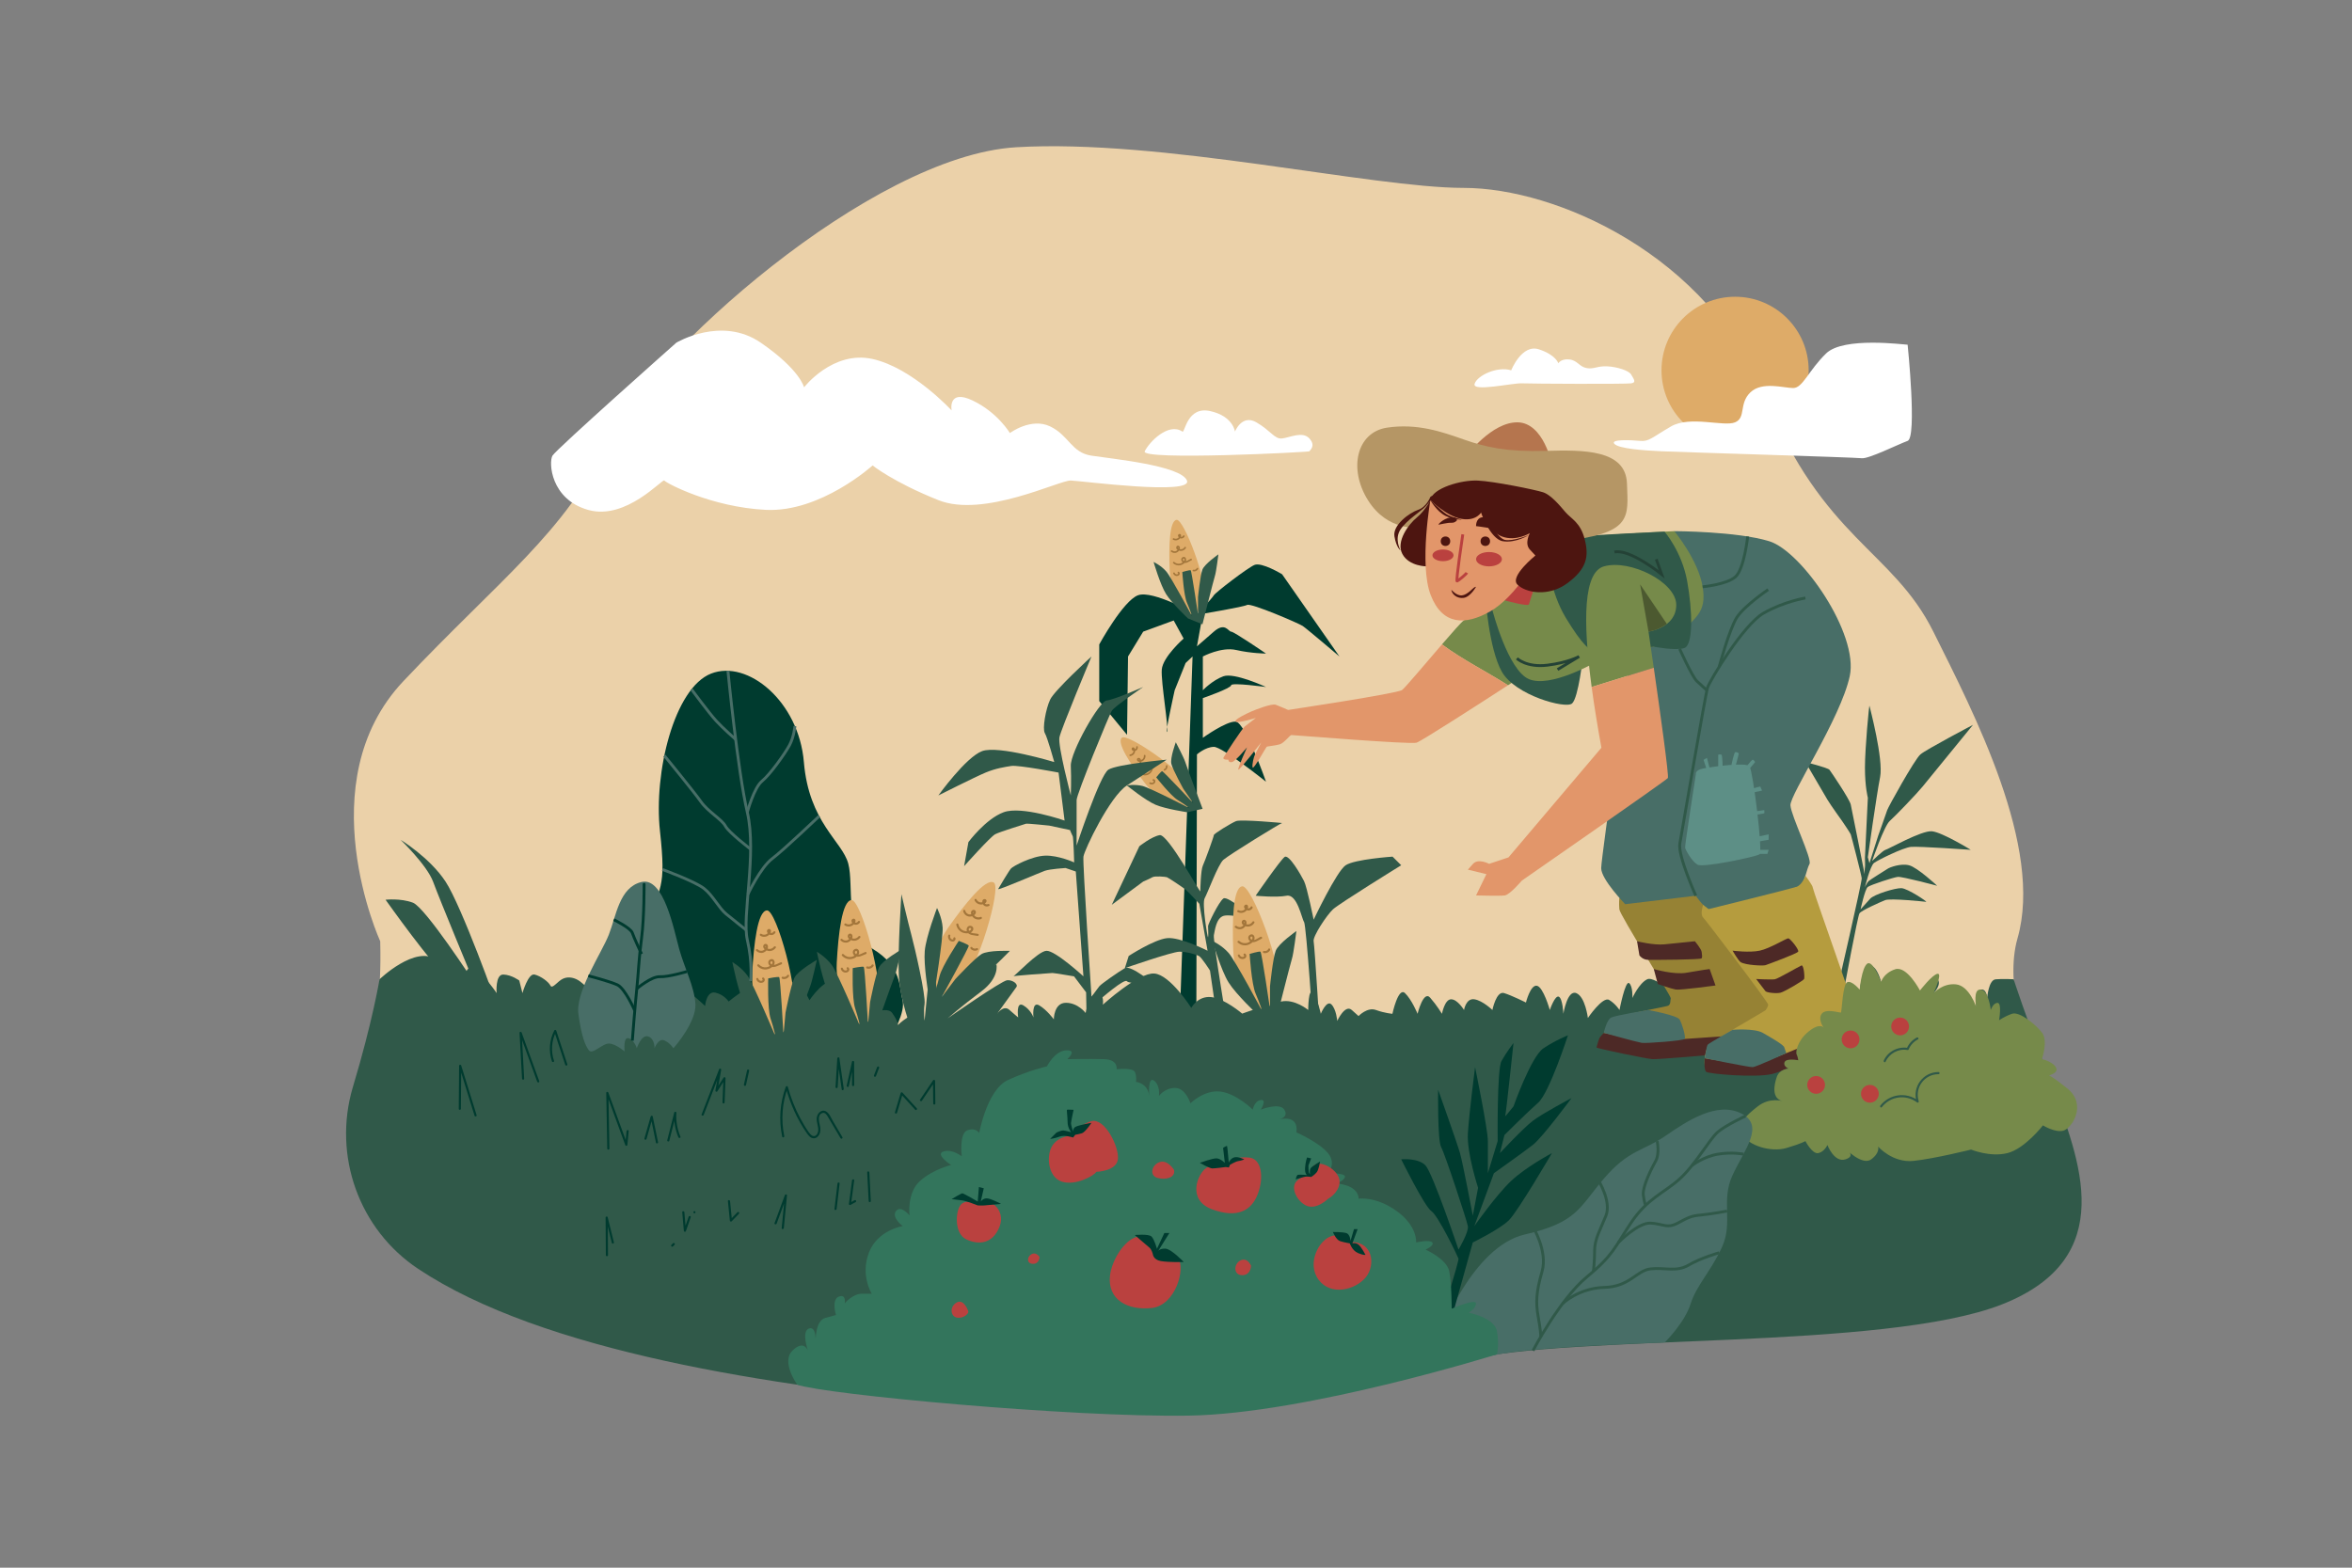 <?xml version="1.0" encoding="utf-8"?>
<!-- Generator: Adobe Illustrator 27.5.0, SVG Export Plug-In . SVG Version: 6.00 Build 0)  -->
<svg version="1.1" xmlns="http://www.w3.org/2000/svg" xmlns:xlink="http://www.w3.org/1999/xlink" x="0px" y="0px"
	 viewBox="0 0 750 500" style="enable-background:new 0 0 750 500;" xml:space="preserve">
<rect x="0" y="0" width="750" height="500" fill="#808080" stroke="none"/>
<g id="Background">
</g>
<g id="Objects">
	<g>
		<path style="fill:#EBD1A9;" d="M121.244,300.21c0,0-23.143-50.65,7.406-82.981s51.839-47.703,64.799-75.657
			c12.96-27.954,84.239-91.827,130.524-94.604c46.285-2.777,113.362,12.96,142.772,12.96c29.409,0,77.832,21.291,96.203,66.651
			c18.371,45.359,40.588,48.856,53.548,74.879c12.96,26.023,35.177,68.71,26.845,97.817s26.786,79.095,1.821,106.866
			c-24.964,27.771-132.89,10.183-183.532,23.143c-50.641,12.96-80.264,24.994-150.617,14.811
			c-70.353-10.183-197.891-29.592-198.167-80.536C112.651,327.799,122.169,337.763,121.244,300.21z"/>
		<path style="fill:#003B2F;" d="M210.451,322.323c0,0-9.177-11.384-4.589-25.708c4.589-14.324,6.654-12.718,4.589-31.531
			c-2.065-18.814,4.589-45.658,16.29-50.247c11.701-4.589,27.991,8.937,29.597,28.215c1.606,19.278,12.231,25.244,14.146,32.356
			c1.915,7.113-1.514,21.606,7.772,27.208c9.286,5.602,8.439,12.143,9.515,16.238c1.076,4.095-3.212,10.916-3.9,12.185
			C283.183,332.309,210.451,322.323,210.451,322.323z"/>
		<path style="fill:#003B2F;" d="M381.481,325.851l0.2-85.243c0,0,2.678-2.364,5.386-2.403s16.635,11.114,16.635,11.114
			s-6.638-18.935-9.65-19.159c-3.011-0.224-10.491,5.157-10.491,5.157v-12.661c0,0,8.998-3.134,9.03-4.099
			c0.032-0.965,11.111,0.557,11.111,0.557s-10.086-4.687-13.589-3.421s-6.552,4.451-6.552,4.451v-10.766
			c0,0,5.897-3.158,10.645-2.062c4.748,1.096,9.496,1.135,9.496,1.135s-10.194-6.985-11.111-6.994c-0.917-0.009-1.903-3.156-5.525,0
			c-3.622,3.156-5.386,4.692-5.386,4.692l1.881-10.399c0,0,12.861-2.151,14.127-2.816c1.266-0.665,16.459,5.869,17.725,6.717
			c1.266,0.848,11.711,9.726,11.711,9.726l-18.285-26.215c0,0-6.518-3.975-8.835-2.973c-2.317,1.002-12.482,8.841-12.939,9.669
			c-0.457,0.828-5.386,6.209-5.386,6.209s-14.062-7.987-18.809-6.209c-4.748,1.778-12.344,15.667-12.344,15.667v18.08l8.863,10.762
			l0.316-24.99l4.831-7.92l9.73-3.562l3.165,5.769c0,0-6.647,5.845-6.964,9.886c-0.316,4.041,2.334,18.918,1.642,19.867
			c-0.692,0.95,2.473-13.274,2.473-13.274l3.482-8.679l2.216-2.086l-4.176,118.006L381.481,325.851z"/>
		<path style="fill:#305949;" d="M588.015,315.632c0,0,4.34-23.404,4.926-24.323c0.586-0.918,6.48-3.521,8.164-4.21
			c1.684-0.689,12.477,0.459,13.09,0.536c0.612,0.077-5.894-4.287-7.885-4.363c-1.99-0.077-8.726,1.99-9.951,3.368
			c-1.225,1.378-3.062,3.399-3.062,3.399s1.378-6.461,2.297-7.15c0.918-0.689,8.191-3.062,9.568-3.215
			c1.378-0.153,12.554,2.832,12.554,2.832s-6.308-5.88-8.972-6.538c-2.664-0.658-6.108,0.644-6.797,1.103
			c-0.689,0.459-5.664,3.521-6.124,3.98c-0.459,0.459-1.148,1.914-1.148,1.914s1.684-6.813,2.909-7.731s9.262-4.899,11.788-5.129
			c2.526-0.23,19.06,0.938,19.06,0.938s-9.109-5.607-12.401-5.913c-3.292-0.306-14.008,5.779-14.774,5.913
			c-0.766,0.134-4.287,3.579-4.287,3.579s3.786-11.142,5.638-12.788c1.851-1.646,8.537-8.604,10.491-10.988
			c1.954-2.384,16.046-19.663,16.046-19.663s-14.914,7.845-16.765,9.425c-1.852,1.58-10.286,16.791-10.594,17.774
			c-0.309,0.983-2.88,8.183-2.88,8.183l-2.777,8.743l-0.514-1.901c0,0,2.777-19.905,3.909-25.562
			c1.131-5.657-3.291-22.217-3.394-22.731c-0.103-0.514-1.44,13.486-1.44,19.703c0,6.217,0.926,9.611,0.926,9.611
			s-0.926,18.823-0.926,19.131c0,0.309,0.103,2.777,0,3.086c-0.103,0.309-0.103,2.16-0.103,2.16s-4.023-20.468-4.429-22.217
			c-0.406-1.748-6.268-10.41-6.783-11.068c-0.514-0.658-7.668-2.456-7.668-2.456s5.714,9.821,6.948,11.878
			c1.234,2.057,4.731,6.891,4.731,6.891s2.56,3.737,2.771,4.286c0.211,0.549,3.4,12.891,3.503,14.023
			c0.103,1.132-7.817,35.49-7.817,35.49H588.015z"/>
		<path style="fill:#305949;" d="M121.019,312.345c0,0,11.494-11.097,18.264-6.203c6.77,4.893,9.232,9.49,9.232,9.49
			s-1.231-8.548,2.462-6.572c3.693,1.976,7.386,7.685,7.386,7.685s-0.494-6.008,2.144-5.924c2.638,0.084,5.073,1.91,5.073,1.91
			l1.015,4.014c0,0,1.826-6.414,3.856-5.924c2.029,0.49,4.464,2.316,5.073,3.533c0.609,1.217,2.232-1.421,4.059-2.232
			c1.826-0.812,3.856-0.203,5.276,0.812c1.421,1.015,11.77,10.552,13.393,8.726c1.623-1.826,6.494-10.958,12.176-10.146
			c5.682,0.812,14.408,9.335,14.408,9.335s0.406-4.87,3.247-4.261c2.841,0.609,4.262,2.841,4.262,2.841s7.914-6.588,11.364-6.034
			c3.45,0.555,4.87,3.193,4.87,3.193s3.044-4.356,5.276-3.193s4.261,5.628,4.261,5.628s5.479-8.211,8.726-5.628
			s1.015,8.497,1.015,8.497s6.088-4.696,7.305-3.073c1.218,1.623-0.812,6.088-0.812,6.088s8.117-4.667,10.146-1.826
			c2.029,2.841,1.826,3.856,1.826,3.856s5.276-5.276,7.508-2.638c2.232,2.638,2.435,4.261,2.435,4.261s3.247-4.87,4.87-3.653
			c1.623,1.217,2.029,3.653,2.029,3.653s0.406-5.276,3.653-5.885c3.247-0.609,3.044,1.826,3.044,1.826s3.247-6.697,6.697-5.479
			c3.45,1.217,1.421,4.261,1.421,4.261s2.029-2.841,3.856-1.217c1.826,1.623,2.841,2.435,2.841,2.435s-0.812-5.276,1.623-3.856
			c2.435,1.421,3.247,3.856,3.247,3.856s-0.609-5.276,1.826-3.856c2.435,1.421,4.667,4.464,4.667,4.464s0-5.276,3.856-5.276
			c3.856,0,6.291,3.247,6.291,3.247s1.218-6.414,3.653-6.352c2.435,0.062,1.826,3.714,1.826,3.714s11.364-10.349,16.437-9.943
			c5.073,0.406,11.77,10.958,11.77,10.958s2.029-3.856,6.291-3.45c4.261,0.406,9.943,5.276,9.943,5.276s8.096-2.924,12.416-3.85
			c4.32-0.926,8.64,2.695,8.64,2.695s0-7.453,1.543-5.383c1.543,2.071,2.469,6.596,2.469,6.596s1.851-4.526,3.394-2.983
			c1.543,1.543,1.851,5.246,1.851,5.246s2.469-5.411,4.629-3.477s2.16,1.934,2.16,1.934s2.777-2.942,5.554-1.934
			s5.246,1.214,5.246,1.214s1.851-8.667,4.011-6.596c2.16,2.071,4.011,6.596,4.011,6.596s1.851-7.611,4.011-5.143
			c2.16,2.469,3.768,5.143,3.768,5.143s0.861-4.629,2.918-4.629s4.114,3.415,4.114,3.415s0.617-3.826,3.291-3.415
			c2.674,0.411,5.76,3.415,5.76,3.415s1.234-6.151,3.703-5.4c2.469,0.751,6.994,3.014,6.994,3.014s1.44-5.76,3.497-5.349
			c2.057,0.411,4.114,7.734,4.114,7.734s1.646-4.855,2.88-4.237c1.234,0.617,1.44,5.451,1.44,5.451s1.234-7.742,4.114-6.596
			c2.88,1.145,3.703,7.934,3.703,7.934s4.731-6.994,6.788-5.76c2.057,1.234,3.291,3.209,3.291,3.209s1.851-9.586,3.086-8.557
			c1.234,1.029,1.029,4.731,1.029,4.731s2.104-4.705,4.731-5.974c2.627-1.269,12.022,7.414,12.08,8.236
			c0.057,0.823,26.279-15.81,34.973-11.505c8.695,4.305,13.426,10.888,13.426,10.888s2.663-6.994,4.417-6.171
			c1.754,0.823,2.783,2.952,2.783,2.952s0.823-8.922,3.291-8.817c2.469,0.105,3.703,5.659,3.703,5.659s3.497-5.377,6.583-2.997
			c3.086,2.38,5.554,6.154,5.554,6.154s4.32-6.018,5.76-4.382c1.44,1.636-1.234,4.399-1.234,4.399s5.143-2.754,7.817-1.113
			c2.674,1.641,5.76,5.55,5.76,5.55s-0.411-5.133,1.44-5.55c1.851-0.416,2.057,2.67,2.057,2.67s0.411-5.74,2.674-5.956
			c2.263-0.216,5.754-0.018,5.754-0.018s3.373,10.499,12.181,33.95c8.808,23.451,21.768,54.925-15.878,69.736
			c-37.645,14.811-136.577,9.257-171.659,17.897s-78.898,21.2-158.509,13.994c-62.848-5.688-135.31-16.886-174.881-43.21
			c-18.87-12.553-27.274-36.063-20.885-57.808c0.059-0.202,0.12-0.405,0.181-0.609C118.775,325.913,121.019,312.345,121.019,312.345
			z"/>
		<g>
			<path style="fill:#968234;" d="M516.378,286.354c0,0-0.182,1.862,0,3.684c0.182,1.821,16.578,27.796,16.394,28.349
				c-0.184,0.553,0.067,2.026-0.888,2.395c-0.955,0.368-15.324,2.947-17.35,4.053c-2.026,1.105-3.487,5.711-3.954,6.632
				c-0.467,0.921,12.428,3.132,15.929,3.5c3.5,0.368,24.695-2.763,25.611-3.132c0.916-0.368,11.785-7.922,12.89-10.132
				c1.105-2.211-18.975-35.562-19.712-36.019c-0.737-0.457-7.488,0-7.488,0L516.378,286.354z"/>
			<path style="fill:#768A4A;" d="M485.285,215.689l-10.834-21.946c0,0-5.657,2.674-7.707,4.152
				c-0.786,0.567-3.637,3.799-6.937,7.63c6.721,4.973,14.188,8.649,21.064,13.031C483.544,216.823,485.285,215.689,485.285,215.689z
				"/>
			<path style="fill:#E2966A;" d="M459.807,205.525c-5.301,6.153-11.765,13.852-12.716,14.549c-1.543,1.131-36.34,6.359-36.34,6.359
				s-2.622-1.173-3.933-1.656c-1.311-0.483-6.693,1.656-7.935,2.208c-1.242,0.552-5.658,2.622-4.83,3.174
				c0.828,0.552,6.417-1.173,6.417-1.173s-2.691,2.07-3.519,2.691s-6.279,8.97-6.762,9.867c-0.483,0.897,1.518,0.746,1.518,0.746
				s-0.069,0.979,1.104,0.772s4.83-4.692,4.83-4.692s-3.105,6.831-2.76,7.107c0.345,0.276,7.314-8.694,7.314-8.694
				s-1.794,3.519-2.07,4.002s-0.966,3.174-0.69,4.002c0.276,0.828,4.278-6.486,4.485-6.624s2.691-0.345,4.14-0.759
				c1.449-0.414,3.243-2.967,3.726-2.967c0.483,0,37.887,3.047,39.898,2.441c1.54-0.464,20.43-12.646,29.187-18.323
				C473.995,214.174,466.529,210.498,459.807,205.525z"/>
			<path style="fill:#305949;" d="M473.633,189.858c0,0,1.044,16.952,5.292,24.418c4.248,7.467,20.314,11.906,22.371,10.09
				c2.057-1.816,3.47-14.99,3.47-14.99L473.633,189.858z"/>
			<path style="fill:#486E67;" d="M533.911,169.409c0,0,19.903,0.036,30.262,3.211c10.358,3.175,28.598,29.521,25.671,43.032
				c-2.927,13.511-19.141,37.831-18.915,41.208c0.225,3.378,6.981,17.114,6.08,18.69c-0.901,1.576-1.576,6.08-2.927,6.981
				c-1.351,0.901-27.472,8.332-29.274,7.431c-1.801-0.901-4.053-4.278-4.053-4.278l-22.518,2.702c0,0-7.656-7.881-7.656-11.484
				c0-3.603,10.133-73.41,10.133-73.41L533.911,169.409z"/>
			<path style="fill:#768A4A;" d="M475.888,194.583c0,0,4.947,19.194,11.665,22.025c6.718,2.831,20.698-4.778,25.299-7.786
				c4.601-3.008,18.227-0.708,22.828-6.371c4.601-5.663,8.671-6.719,7.255-15.305c-1.416-8.585-9.025-17.738-9.025-17.738
				s-37.624,1.726-40.49,3.316C490.556,174.314,475.888,194.583,475.888,194.583z"/>
			<path style="fill:#305949;" d="M493.422,177.875c0,0,0.658,10.574,5.916,19.233c5.258,8.66,7.91,10.824,10.218,11.288
				s17.706-2.169,17.706-2.169s6.868,1.396,9.806,0.468c2.938-0.928,2.629-11.974,0.928-21.373
				c-1.701-9.399-7.211-15.762-7.211-15.762s-23.075,1.003-25.714,1.518C502.43,171.593,493.422,177.875,493.422,177.875z"/>
			<path style="fill:#BA413F;" d="M479.837,191.482c0,0,7.546,2.121,7.716,1.236c0.171-0.885,3.179-9.556,3.179-9.556l-4.955,0.885
				L479.837,191.482z"/>
			<path style="fill:#B5754E;" d="M467.736,145.268c0,0,7.942-10.69,16.203-10.569c8.261,0.121,11.176,13.484,10.69,13.727
				C494.143,148.669,469.026,146.604,467.736,145.268z"/>
			<path style="fill:#B59665;" d="M452.354,168.227c0,0-9.84,1.395-16.157-8.717c-6.317-10.112-3.523-21.653,6.074-23.11
				c9.597-1.458,17.603,1.336,24.473,3.766c6.869,2.43,13.794,4.009,26.063,3.644c12.27-0.365,25.632-0.402,25.997,10.428
				c0.365,10.831,1.944,16.093-21.38,18.382C474.099,174.909,452.354,168.227,452.354,168.227z"/>
			<path style="fill:#4D1510;" d="M456.774,158.487c0,0-2.208,4.305-4.897,6.492c-2.689,2.187-6.838,7.719-4.686,11.714
				c2.151,3.995,7.76,3.941,7.76,3.941L456.774,158.487z"/>
			<path style="fill:#E2966A;" d="M456.208,158.921c0,0-3.749,21.128,0,30.84s11.075,9.712,18.913,5.282
				c7.838-4.43,16.698-17.55,18.231-26.581C494.886,159.432,470.52,147.505,456.208,158.921z"/>
			<path style="fill:none;stroke:#BA413F;stroke-width:0.909;stroke-miterlimit:10;" d="M466.451,170.428
				c0,0-2.268,15.044-1.814,14.893c0.454-0.151,2.797-2.117,3.1-2.646"/>
			<ellipse style="fill:#BA413F;" cx="474.805" cy="178.35" rx="4.12" ry="2.284"/>
			<path style="fill:#BA413F;" d="M463.503,177.119c0,1.03-1.506,1.865-3.364,1.865s-3.364-0.835-3.364-1.865
				c0-1.03,1.506-1.865,3.364-1.865S463.503,176.089,463.503,177.119z"/>
			<circle style="fill:#4D1510;" cx="473.633" cy="172.62" r="1.512"/>
			<circle style="fill:#4D1510;" cx="460.932" cy="172.62" r="1.512"/>
			<path style="fill:#4D1510;" d="M462.804,188.089c0,0,1.598,1.964,3.353,1.807c1.755-0.157,3.601-2.396,3.955-2.554
				c0.354-0.157,0.573-0.197,0.573-0.197s-1.768,3.222-3.94,3.536C464.572,190.997,462.922,189.464,462.804,188.089z"/>
			<path style="fill:#4D1510;" d="M464.577,165.967c0,0,0.157-1.3-2.132-0.918c-2.289,0.382-3.972,2.294-3.742,2.294
				c0.229,0,2.927-0.688,4.102-0.612C463.979,166.809,464.577,165.967,464.577,165.967z"/>
			<path style="fill:#4D1510;" d="M478.128,169.409c0,0-3.441-4.729-5.507-4.43c-2.065,0.3-1.936,2.824-1.936,2.824
				S477.439,168.568,478.128,169.409z"/>
			<path style="fill:#4D1510;" d="M456.109,159.51c0,0,5.241,5.23,10.048,6.001c4.806,0.771,6.346-2.351,6.346-2.351
				s1.902,6.249,6.422,7.947s8.897-1.057,8.897-1.057s-1.783,3.275,0,5.204c1.783,1.929,1.783,1.929,1.783,1.929
				s-8.268,6.646-5.755,9.24c2.513,2.594,9.889,4.134,16.049-0.486c6.16-4.62,6.809-8.511,5.431-13.941
				c-1.378-5.431-4.296-6.484-6.16-8.673c-1.864-2.189-4.62-5.512-7.133-6.322c-2.513-0.811-15.563-3.485-20.831-3.729
				C465.937,153.029,456.661,155.719,456.109,159.51z"/>
			<path style="fill:#4D1510;" d="M456.109,159.51c0,0,1.961,3.595,4.823,5.015c2.862,1.42,5.224,1.176,5.224,1.176
				s-3.386-0.69-5.024-1.785C459.495,162.821,456.109,159.51,456.109,159.51z"/>
			<path style="fill:#4D1510;" d="M472.121,163.092c0,0,2.998,8.874,7.113,9.528c4.114,0.654,8.32-1.984,8.32-1.984
				s-5.085,2.124-7.716,1.558c-2.632-0.566-7.289-9.581-7.289-9.581L472.121,163.092z"/>
			<path style="fill:#4D1510;" d="M456.109,158.487c0,0-1.158,3.185-3.924,4.126c-2.766,0.942-8.144,4.848-7.529,8.465
				c0.615,3.617,1.938,4.462,1.938,4.462s-2.057-3.611,0-6.684c2.057-3.073,6.617-5.839,7.948-7.299
				c1.331-1.46,2.232-2.689,2.232-2.689S457.267,157.568,456.109,158.487z"/>
			<path style="fill:#768A4A;" d="M525.673,201.457c0,0,8.846-1.206,8.846-8.523c0-7.317-14.757-14.643-23.04-12.3
				c-6.486,1.834-6.85,16.844-3.938,38.479l19.807-6.16C526.396,206.342,525.673,201.457,525.673,201.457z"/>
			<path style="fill:#E2966A;" d="M507.541,219.113c0.807,5.995,1.865,12.498,3.115,19.372l-29.634,34.971l-6.16,2.057
				c0,0-3.497-1.851-5.143,0c-1.646,1.851-1.646,1.851-1.646,1.851l5.908,1.44l-3.297,6.788c0,0,7.545,0.206,9.153,0
				c1.608-0.206,5.448-4.731,5.448-4.731s45.942-31.885,46.559-32.708c0.416-0.554-2.529-21.555-4.496-35.201L507.541,219.113z"/>
			<path style="fill:#4C5930;" d="M523,186.38l2.673,15.077c0,0,2.869-0.341,5.85-2.457L523,186.38z"/>
			<path style="fill:none;stroke:#305949;stroke-width:0.909;stroke-miterlimit:10;" d="M540.754,285.684
				c0,0-5.774-12.871-5.096-16.605c0.679-3.733,8.146-47.515,8.824-49.721c0.679-2.206,11.37-20.024,17.818-23.758
				s13.406-4.877,13.406-4.877"/>
			<path style="fill:none;stroke:#305949;stroke-width:0.909;stroke-miterlimit:10;" d="M548.206,212.671
				c0,0,3.234-11.979,5.61-15.712c2.376-3.733,10.012-8.91,10.012-8.91"/>
			<path style="fill:none;stroke:#305949;stroke-width:0.909;stroke-miterlimit:10;" d="M542.937,187.146
				c0,0,7.825-0.709,10.54-3.255c2.715-2.545,3.828-12.784,3.828-12.784"/>
			<path style="fill:none;stroke:#305949;stroke-width:0.909;stroke-miterlimit:10;" d="M535.603,206.957
				c0,0,3.958,8.82,5.486,10.272c1.527,1.451,3.211,2.914,3.211,2.914"/>
			<path style="fill:none;stroke:#244236;stroke-width:0.909;stroke-miterlimit:10;" d="M514.802,176.066
				c4.892-1.134,15.059,7.096,15.059,7.096l-1.719-4.812"/>
			<path style="fill:none;stroke:#244236;stroke-width:0.909;stroke-miterlimit:10;" d="M483.708,209.994
				c0,0,3.073,2.983,9.714,2.16c6.64-0.823,10.137-2.777,10.137-2.777l-6.891,4.173"/>
			<path style="fill:#5D8F86;" d="M540.77,246.922c0,0-0.365-1.318,2.452-1.844c2.818-0.527,13.621-2.079,14.675-0.644
				c1.054,1.435,4.348,27.257,3.162,28.047c-1.186,0.79-17.917,4.348-19.762,3.294c-1.845-1.054-3.821-4.743-3.952-5.402
				C537.213,269.714,540.77,246.922,540.77,246.922z"/>
			<path style="fill:#5D8F86;" d="M552.12,243.95c0,0,0.816-3.957,1.218-4.057c0.402-0.1,1.105,0.201,1.105,0.502
				c0,0.301-1.161,4.421-1.161,4.421L552.12,243.95z"/>
			<path style="fill:#5D8F86;" d="M549.327,245.52c0,0-0.009-4.622-0.411-4.823c-0.402-0.201-1.005,0-1.005,0v4.823H549.327z"/>
			<polygon style="fill:#5D8F86;" points="545.298,245.52 544.3,241.702 543.222,242.345 544.26,245.52 			"/>
			<path style="fill:#5D8F86;" d="M556.653,244.817c0,0,1.708-2.23,2.11-2.472c0.402-0.241,0.904,0.719,0.904,0.719l-2.512,2.959
				L556.653,244.817z"/>
			<polygon style="fill:#5D8F86;" points="558.16,251.649 561.313,250.846 561.878,252.152 558.16,252.956 			"/>
			<path style="fill:#5D8F86;" d="M559.668,258.784l2.914-0.402c0,0,0.101,0.904,0,1.005c-0.1,0.1-2.914,0.517-2.914,0.517V258.784z
				"/>
			<polygon style="fill:#5D8F86;" points="560.019,266.923 563.988,266.119 563.988,267.827 560.019,268.531 			"/>
			<polygon style="fill:#5D8F86;" points="560.471,271.043 563.988,271.043 563.586,272.349 560.471,272.349 			"/>
			<path style="fill:#B59C3E;" d="M543.098,288.6c0,0-1.068,2.943,0,4.037c1.068,1.094,20.847,27.162,20.755,27.8
				c-0.091,0.638-0.547,1.367-0.82,1.732c-0.273,0.365-18.23,10.3-18.868,12.123c-0.638,1.823-0.82,5.651-0.365,6.107
				c0.456,0.456,13.964,3.515,24.763-1.011c10.8-4.526,12.96-6.274,13.371-6.377c0.411-0.103,2.777,0.103,5.451-1.543
				c2.674-1.646,5.554-2.571,5.554-4.32c0-1.749-14.863-43.199-14.863-43.971s-2.371-3.861-2.371-3.861s-1.023,2.935-2.875,3.552
				c-1.851,0.617-28.025,7.095-28.025,7.095L543.098,288.6z"/>
			<path style="fill:#4D2926;" d="M552.468,303.201c0,0,5.348,0.713,8.679,0c3.331-0.714,8.562-4.043,9.157-3.924
				c0.595,0.119,3.448,3.607,3.092,4.241c-0.357,0.634-9.719,4.083-10.448,4.32s-6.198,0.025-7.863-0.951
				C554.344,306.453,552.468,303.201,552.468,303.201z"/>
			<path style="fill:#4D2926;" d="M559.994,312.251c0,0,2.575,3.348,2.953,3.852c0.378,0.504,3.484,0.846,4.835,0.504
				c1.351-0.342,7.245-3.844,7.501-4.356c0.256-0.513-0.085-4.633-0.854-4.324c-0.769,0.31-7.431,4.221-8.456,4.4
				C564.948,312.507,559.994,312.251,559.994,312.251z"/>
			<path style="fill:#4D2926;" d="M522.02,300.21c0,0,5.325,1.33,8.725,0.978c3.4-0.352,9.73-0.978,9.73-0.978
				s2.068,2.521,2.148,3.391c0.08,0.87,0.272,1.573,0,2.042c-0.272,0.469-15.16,0.52-17.036,0.494
				c-1.876-0.025-2.814-1.432-2.814-1.432L522.02,300.21z"/>
			<path style="fill:#4D2926;" d="M527.354,309.059c0,0,6.385,1.908,10.457,1.18c4.071-0.728,7.354-1.18,7.354-1.18l1.876,5.258
				c0,0-11.254,1.524-12.661,1.289c-1.407-0.234-5.744-1.758-5.744-1.758L527.354,309.059z"/>
			<path style="fill:#4D2926;" d="M543.596,337.51c0,0-0.343,3.605,0.458,4.321c0.8,0.716,15.826,1.973,21,0.716
				c5.174-1.257,16.262-7.55,16.262-7.55s2.629,0.108,3.658,0c1.029-0.108,8.572-4.452,8.458-5.48
				c-0.114-1.029-1.59-6.175-1.59-6.175s-11.326,8.536-15.326,9.871c-4.001,1.334-16.002,6.592-17.831,6.592
				S543.596,337.51,543.596,337.51z"/>
			<path style="fill:#4D2926;" d="M511.427,329.431c0,0,11.656,2.653,13.76,2.653c2.104,0,23.888-1.534,23.888-1.534
				s-3.859,2.474-4.384,3.107c-0.525,0.634-1.003,2.939-1.003,2.939s-14.797,1.295-16.733,1.211
				c-1.935-0.084-17.841-3.45-17.841-3.703s0.673-2.525,0.926-3.03C510.291,330.569,511.427,329.431,511.427,329.431z"/>
			<path style="fill:#486E67;" d="M552.468,328.447c0,0,6.971-0.584,9.669,0.984c2.697,1.569,6.575,3.76,6.828,4.603
				c0.253,0.843,0.652,1.842,0.652,1.842s-9.588,4.396-10.683,4.48s-15.337-2.846-15.337-2.846s0.586-3.856,0.923-4.298
				C544.856,332.77,552.468,328.447,552.468,328.447z"/>
			<path style="fill:#486E67;" d="M525.569,322.127c0,0,9.241,1.674,10.034,3.046c0.793,1.372,2.052,5.641,1.594,6.192
				c-0.458,0.552-12.231,1.466-13.717,1.237s-12.053-3.172-12.053-3.172s0.852-4.258,2.452-4.944
				C515.479,323.802,525.569,322.127,525.569,322.127z"/>
		</g>
		<path style="fill:#768A4A;" d="M568.478,351.208c0,0-4.142-1.368-8.007,1.688c-3.865,3.056-6.511,5.42-4.816,8.923
			c1.694,3.503,9.06,5.788,13.962,4.341c4.902-1.447,6.09-2.222,6.09-2.222s2.188,4.248,4.118,3.838
			c1.929-0.41,2.894-2.581,2.894-2.581s2.17,5.746,5.788,4.561c3.617-1.185,0-3.355,0-3.355s5.305,5.505,8.199,3.355
			c2.894-2.15,2.17-4.079,2.17-4.079s4.582,5.295,11.335,4.577c6.753-0.718,18.328-3.612,18.328-3.612s6.029,2.508,11.576,1.134
			c5.547-1.375,11.334-8.851,11.334-8.851s3.859,2.409,6.511,1.687c2.653-0.723,7.73-8.293,1.206-13.504
			c-6.524-5.211-6.082-4.027-6.082-4.027s3.67-0.793,2.465-2.724c-1.206-1.931-4.422-2.548-4.422-2.548s2.01-5.799,0.081-8.379
			c-1.929-2.58-7.235-6.947-9.646-6.09c-2.412,0.857-4.1,2.063-4.1,2.063s0.965-5.547-0.482-5.547c-1.447,0-2.171,2.27-2.171,2.27
			s-0.601-6.139-3.195-6.496c-2.593-0.356-1.44,5.55-1.44,5.55s-2.186-6.786-6.458-7.231c-4.272-0.445-7.119,2.794-7.119,2.794
			s2.936-6.434,1.245-6.172s-5.607,5.336-5.607,5.336s-4.183-8.01-7.921-6.764c-3.738,1.246-4.476,4.036-4.476,4.036
			s-2.645-7.151-4.425-5.816c-1.78,1.335-2.403,8.277-2.403,8.277s-2.403-2.937-3.916-2.403c-1.513,0.534-1.78,9.523-2.047,9.701
			c-0.267,0.178-4.806-1.423-6.141,0.401c-1.335,1.824,0.623,4.405,0.623,4.405s-1.157-1.691-4.806,1.246
			c-3.649,2.937-4.183,6.675-3.827,7.298c0.356,0.623,0.531,1.869,0.531,1.869s-3.824-0.757-4.358,0.6
			c-0.534,1.358,1.246,2.07,1.246,2.07s-2.848,0.089-3.738,2.67C565.686,346.081,564.862,350.373,568.478,351.208z"/>
		<circle style="fill:#DEAB68;" cx="553.281" cy="118.108" r="23.463"/>
		<path style="fill:#486E67;" d="M459.129,425.486c0,0,10.405-27.929,27.108-31.763c16.703-3.833,17.248-8.488,25.19-17.798
			c7.942-9.31,12.597-8.762,19.716-13.691c7.119-4.929,16.429-10.953,24.096-7.119c7.667,3.833,1.03,11.5-2.771,19.715
			c-3.801,8.215,0.3,15.06-3.393,23.001c-3.693,7.941-8.074,12.048-9.991,18.072s-8.24,12.27-8.24,12.27s-38.649,1.234-51.374,3.487
			c-12.725,2.253-24.885,5.271-24.885,5.271L459.129,425.486z"/>
		<path style="fill:none;stroke:#305949;stroke-width:0.909;stroke-miterlimit:10;" d="M488.827,430.771
			c0,0,8.551-16.359,17.102-23.423c8.551-7.064,8.923-9.481,14.128-17.288c5.205-7.808,10.41-9.481,15.429-13.942
			c5.019-4.461,9.667-12.827,12.269-15.057c2.603-2.231,8.851-5.109,8.851-5.109"/>
		<path style="fill:none;stroke:#305949;stroke-width:0.909;stroke-miterlimit:10;" d="M539.524,371.737
			c0,0,3.699-2.877,8.297-3.628c4.598-0.751,8.141,0,8.141,0"/>
		<path style="fill:none;stroke:#305949;stroke-width:0.909;stroke-miterlimit:10;" d="M528.43,363.939
			c0,0,0.841,4.004-0.449,6.306c-1.289,2.303-4.329,8.29-3.961,10.961c0.368,2.671,0.735,3.226,0.735,3.226"/>
		<path style="fill:none;stroke:#305949;stroke-width:0.909;stroke-miterlimit:10;" d="M516.093,396.268
			c0,0,6.255-6.39,10.253-6.168c3.997,0.222,5.179,1.836,8.652-0.006c3.473-1.842,4.212-2.285,7.39-2.581
			c3.177-0.296,8.339-1.251,8.339-1.251"/>
		<path style="fill:none;stroke:#305949;stroke-width:0.909;stroke-miterlimit:10;" d="M498.319,415.718
			c0,0,5.152-4.91,13.274-5.111c8.122-0.201,10.252-5.415,14.752-5.916c4.5-0.501,8.211,1.103,12.121-1.203s9.77-3.942,9.77-3.942"
			/>
		<path style="fill:none;stroke:#305949;stroke-width:0.909;stroke-miterlimit:10;" d="M509.788,376.614
			c0,0,4.111,6.618,2.306,11.13c-1.805,4.512-3.61,7.42-3.61,11.13c0,3.71-0.39,6.631-0.39,6.631"/>
		<path style="fill:none;stroke:#305949;stroke-width:0.909;stroke-miterlimit:10;" d="M488.827,391.266
			c0,0,4.755,7.846,2.904,14.24c-1.851,6.394-2.064,9.891-1.238,14.417c0.827,4.526,0.844,6.387,0.844,6.387"/>
		<circle style="fill:#BA413F;" cx="579.12" cy="346.02" r="2.836"/>
		<circle style="fill:#BA413F;" cx="590.105" cy="331.513" r="2.836"/>
		<circle style="fill:#BA413F;" cx="605.909" cy="327.383" r="2.836"/>
		<path style="fill:#BA413F;" d="M599.104,348.855c0,1.566-1.27,2.836-2.836,2.836c-1.566,0-2.835-1.27-2.835-2.836
			c0-1.566,1.269-2.835,2.835-2.835C597.834,346.02,599.104,347.289,599.104,348.855z"/>
		<g>
			<g>
				<path style="fill:#305949;" d="M600.072,353.115c2.75-3.529,7.7-4.181,11.273-1.485c0.24,0.181,0.586-0.119,0.5-0.385
					c-1.377-4.299,1.785-8.656,6.306-8.645c0.438,0.001,0.439-0.68,0-0.681c-4.949-0.012-8.475,4.784-6.963,9.507
					c0.167-0.128,0.334-0.257,0.5-0.385c-3.793-2.861-9.179-2.155-12.099,1.592C599.323,352.975,599.802,353.46,600.072,353.115
					L600.072,353.115z"/>
			</g>
		</g>
		<g>
			<g>
				<path style="fill:#305949;" d="M601.276,338.605c1.161-2.614,4.111-4.231,6.943-3.712c0.134,0.025,0.324-0.013,0.385-0.157
					c0.598-1.404,1.626-2.527,2.98-3.234c0.389-0.203,0.045-0.791-0.344-0.588c-1.445,0.754-2.586,1.978-3.224,3.478
					c0.128-0.052,0.256-0.104,0.385-0.157c-3.112-0.57-6.42,1.117-7.713,4.025C600.511,338.658,601.098,339.005,601.276,338.605
					L601.276,338.605z"/>
			</g>
		</g>
		<path style="fill:#003B2F;" d="M459.07,422.088c0,0,6.248-19.947,6.008-20.668c-0.24-0.721-6.489-13.732-8.652-15.157
			c-2.163-1.425-9.613-16.506-9.613-16.506s5.447-0.545,7.77,1.981c2.323,2.526,10.501,26.799,10.501,26.799s3.34-5.579,2.988-7.476
			c-0.352-1.897-7.321-23.045-8.523-25.208c-1.202-2.163-0.961-18.287-0.961-18.287s6.008,16.848,6.969,20.211
			s4.086,19.945,4.086,19.945l1.682-8.892c0,0-3.622-11.055-3.253-17.303c0.369-6.248,2.292-21.168,2.292-21.168
			s4.085,19.745,4.085,23.581c0,3.836,0,10.247,0,10.247l3.124-10.247c0,0-0.24-22.885,1.202-25.506
			c1.442-2.621,3.845-5.794,3.845-5.794s-2.403,22.786-2.644,23.314c-0.24,0.527,2.644-3.079,2.644-3.079s5.615-15.902,9.536-18.525
			c3.922-2.623,7.82-4.131,7.82-4.131s-5.941,18.366-9.486,21.472c-3.545,3.107-10.754,10.316-10.754,10.316l-1.442,5.769
			c0,0,7.363-7.932,10.531-10.335c3.168-2.403,12.3-7.21,12.3-7.21s-9.219,12.497-12.3,14.9c-3.081,2.403-12.453,9.054-12.453,9.054
			l-6.248,16.875c0,0,6.969-9.932,11.776-14.446c4.806-4.514,12.977-8.838,12.977-8.838s-10.814,18.503-13.698,21.387
			c-2.884,2.884-11.535,7.105-11.535,7.105l-8.892,31.827L459.07,422.088z"/>
		<path style="fill:#33755C;" d="M366.458,349.557c0,0-0.516-6.448,1.548-4.9c2.063,1.547,1.547,4.9,1.547,4.9
			s1.805-2.561,5.158-2.57c3.353-0.009,4.9,4.891,4.9,4.891s4.384-4.366,9.543-3.731c5.158,0.636,10.316,5.751,10.316,5.751
			s0.516-2.795,2.579-3.053c2.063-0.258,0,3.053,0,3.053s5.932-2.363,7.479,0c1.548,2.363-1.547,3.137-1.547,3.137
			s6.19-1.805,5.416,4.126c0,0,7.221,3.168,10.058,6.613c2.837,3.445,0,6.409,0,6.409s5.674-0.127,5.416,1.162
			c-0.258,1.29-2.837,2.125-2.837,2.125s6.964,0.196,7.221,4.839c0,0,5.416-0.865,12.122,3.952c6.706,4.817,6.19,10.005,6.19,10.005
			s4.384-1.002,5.158,0c0.774,1.002-2.142,2.291-2.142,2.291s6.778,2.955,7.557,6.947c0.78,3.992,0.774,11.881,0.774,11.881
			s7.737-3.338,7.737-1.669c0,1.669-2.321,2.958-2.321,2.958s8.253,1.547,9.027,5.932c0.774,4.385,0,7.337,0,7.337
			s-60.507,18.937-98.152,19.554c-37.645,0.617-116.333-6.766-124.972-9.863c0,0-5.244-7.217-1.541-10.866
			c3.703-3.648,4.937,0,4.937,0s-2.16-6.117,0.309-7.043c2.469-0.926,2.16,4.367,2.16,4.367s-0.309-6.836,3.086-7.762
			c3.394-0.926,3.394-0.926,3.394-0.926s-1.543-4.937,0.926-5.863c2.469-0.926,1.851,2.172,1.851,2.172s2.468-3.098,5.554-3.098
			c3.086,0,3.086,0,3.086,0s-3.703-5.783-0.926-13.074c2.777-7.291,10.8-8.486,10.8-8.486s-3.703-2.766-2.16-4.797
			c1.543-2.031,4.32,1.363,4.32,1.363s-0.926-7.213,3.394-11.012c4.32-3.799,9.874-5.034,9.874-5.034s-5.246-3.394-2.469-4.32
			c2.777-0.926,5.863,1.543,5.863,1.543s-0.926-7.406,1.851-8.331c2.777-0.926,3.703,0.926,3.703,0.926s2.469-13.905,9.257-16.981
			c6.788-3.076,12.343-4.31,12.343-4.31s2.469-4.974,6.171-5.11c3.703-0.136,0.309,2.813,0.309,2.813s7.097-0.136,11.726,0
			c4.628,0.136,4.011,3.222,4.011,3.222s5.246-0.617,5.863,0.926c0.617,1.543,0.309,3.086,0.309,3.086
			S366.053,345.431,366.458,349.557z"/>
		<path style="fill:#BA413F;" d="M391.398,371.787c0,0-3.939-1.206-6.753,0.723c-2.814,1.929-6.19,10.209,1.849,13.183
			s12.621,0.482,14.63-4.984s1.045-11.013-2.653-11.495S391.398,370.019,391.398,371.787z"/>
		<path style="fill:#BA413F;" d="M374.372,373.123c0,0-2.057-3.394-4.629-2.469c-2.571,0.926-3.291,4.32-0.617,5.04
			C371.801,376.415,374.886,375.592,374.372,373.123z"/>
		<path style="fill:#BA413F;" d="M342.178,362.118c0,0-4.32,0-6.48,3.086c-2.16,3.086-1.646,10.08,2.777,11.623
			c4.423,1.543,10.594-1.954,11.108-3.086c0,0,6.48-0.128,6.891-4.075c0.411-3.948-4.217-13.205-8.434-12.073
			C343.824,358.724,342.178,362.118,342.178,362.118z"/>
		<path style="fill:#BA413F;" d="M398.939,403.71c0,0-1.094-2.735-3.282-1.751c-2.188,0.985-2.407,4.377,0,4.705
			C398.064,406.992,398.829,405.132,398.939,403.71z"/>
		<path style="fill:#BA413F;" d="M423.448,382.374c0,0-3.064,3.064-6.127,2.407c-3.064-0.656-6.346-5.799-3.72-8.206
			c2.626-2.407,4.445-1.313,4.445-1.313s-0.725-2.954,1.682-3.939c2.407-0.985,7.769,2.48,7.44,5.89
			C426.84,380.623,423.448,382.374,423.448,382.374z"/>
		<path style="fill:#BA413F;" d="M430.122,396.16c0,0-1.204-3.064-5.361-1.969s-8.206,8.753-4.267,14.005
			c3.939,5.252,11.707,3.173,14.99-0.766C438.766,403.491,437.891,395.613,430.122,396.16z"/>
		<path style="fill:#BA413F;" d="M368.521,399.552c0,0,4.595-1.969,7.112,1.532c2.517,3.501-0.766,15.209-8.316,16.084
			c-7.55,0.875-14.333-2.55-13.349-10.466C354.954,398.786,364.473,387.735,368.521,399.552z"/>
		<path style="fill:#BA413F;" d="M312.403,383.923c0,0-3.693-1.583-5.715,0c-2.022,1.583-2.638,9.408,1.407,11.342
			c4.044,1.934,8.529,1.407,10.639-4.044C320.844,385.77,315.393,381.637,312.403,383.923z"/>
		<path style="fill:#BA413F;" d="M331.481,400.895c0,0-1.029-1.646-2.469-0.926c-1.44,0.72-1.748,2.777,0,3.086
			C330.761,403.363,331.481,401.923,331.481,400.895z"/>
		<path style="fill:#BA413F;" d="M308.75,418.174c0,0-1.321-4.011-3.643-2.777c-2.322,1.234-2.1,4.423,0,4.834
			C307.207,420.643,309.059,418.925,308.75,418.174z"/>
		<path style="fill:#003B2F;" d="M430.417,396.558c0,0,0.741,2.317,2.641,3.104c1.9,0.788,2.363,0.556,2.363,0.556
			s-1.281-2.506-2.224-3.243c-0.943-0.737-1.946-0.417-1.946-0.417l1.668-4.541h-1.158l-1.112,3.753c0,0-0.093-2.139-1.39-2.506
			c-1.297-0.367-4.216-0.321-4.216-0.321s0.973,2.502,2.317,2.919C428.702,396.28,430.417,396.558,430.417,396.558z"/>
		<path style="fill:#003B2F;" d="M416.862,374.836c0,0-0.846-0.37-0.705-2.361c0.141-1.991,0.634-3.313,0.634-3.313l1.304,0.299
			l-0.864,2.256c0,0-0.035,2.256,0.282,2.52c0.317,0.264,0.211,0.229,0.211,0.229s-0.194-1.269,0.229-1.886
			c0.423-0.617,2.996-2.132,2.996-2.132s-0.42,2.555-1.038,3.383c-0.618,0.828-1.799,1.551-1.799,1.551s-1.198-0.194-1.815-0.106
			c-0.617,0.088-3.137,0.881-3.137,0.881s0.247-1.128,0.581-1.392c0.335-0.264,3.19,0.018,3.19,0.018"/>
		<path style="fill:#003B2F;" d="M390.571,370.887c0,0-1.365-1.365-2.619-1.438c-1.254-0.074-5.349,1.438-5.349,1.438
			s3.099,1.775,3.984,1.773c0.885-0.002,4.057-0.408,4.242-0.445c0.184-0.037,0.906,0.148,0.988,0.148s0.377-0.848,0.377-0.848
			s1.844-1.107,2.767-1.217c0.922-0.111,1.807-0.516,1.807-0.516s-1.918-0.967-3.135-0.668c-1.217,0.299-1.815,1.643-1.815,1.643
			s-0.435-5.143-0.545-5.254c-0.111-0.111-1.254,0.59-1.254,0.59L390.571,370.887z"/>
		<path style="fill:#003B2F;" d="M367.624,400.037c0,0,0.124,1.735,2.541,2.169c2.417,0.434,7.312,0.31,7.312,0.31
			s-3.966-4.214-5.887-4.276c-1.921-0.062-2.355,0.867-2.355,0.867l3.656-5.843h-1.611l-2.355,5.037c0,0-0.806-3.011-1.735-3.922
			c-0.93-0.911-5.329-0.478-5.329-0.478s3.904,3.406,4.647,3.996C367.252,398.487,367.624,400.037,367.624,400.037z"/>
		<path style="fill:#003B2F;" d="M341.548,361.125c0,0-1.119-1.413-1.119-3.239c0-1.825-0.353-3.857-0.177-3.945
			c0.177-0.088,2.09,0.03,2.09,0.03s-0.795,3.651-0.824,4.24c-0.029,0.589,0.677,2.738,0.677,2.738s-0.147-0.736,0.501-1.384
			c0.648-0.648,5.359-1.443,5.359-1.443s-2.002,2.974-3.003,3.298c-1.001,0.324-2.179,0.501-2.179,0.501l-0.677,0.883
			c0,0-2.679-0.913-4.299-0.294c-1.619,0.618-3.033,0.736-3.033,0.736s1.855-1.884,1.973-1.973c0.118-0.088,1.501-0.795,2.355-0.707
			C340.046,360.653,341.548,361.125,341.548,361.125z"/>
		<path style="fill:#003B2F;" d="M311.776,383.22l0.381-4.628l1.546,0.401l-0.963,4.227c0,0,0.642-1.015,1.927-1.015
			s4.541,1.767,4.541,1.767s-4.701,0.401-5.263,0.482c-0.562,0.08-2.168,0-2.168,0s-3.693-1.445-4.978-1.606
			c-1.285-0.16-3.35-0.401-3.35-0.401s3.029-1.847,3.431-1.847C307.279,380.599,311.776,383.22,311.776,383.22z"/>
		<path style="fill:#305949;" d="M418.89,330.218c0,0-2.331-35.2-3.054-36.165c-0.723-0.965-2.171-9.021-5.547-8.369
			c-3.376,0.652-9.888,0-9.888,0s7.877-11.406,9.244-12.371c1.367-0.965,5.225,5.788,6.19,7.717
			c0.965,1.929,3.054,12.299,3.054,12.299s7.316-15.431,10.21-17.362c2.894-1.931,14.952-2.748,14.952-2.748l2.762,2.748
			c0,0-19.801,12.225-21.772,14.07c-1.971,1.845-6.474,8.611-6.152,10.172c0.322,1.561,2.061,30.009,2.061,30.009H418.89z"/>
		<path style="fill:#305949;" d="M391.817,330.218c0,0-5.066-30.534-4.75-31.923c0.316-1.388,0.685-5.4,3.047-6.171
			c2.361-0.771,10.288,1.389,10.288,1.389s-8.792-8.023-10.288-6.943c-1.496,1.08-4.89,8.177-4.89,8.794
			c0,0.617,0.154,3.086,0,3.549c-0.154,0.463-2.006-10.846-1.08-12.443c0.926-1.597,4.226-10.7,5.97-12.243
			c1.744-1.543,18.252-11.725,18.715-11.725c0.463,0-13.114-1.234-14.657-0.617c-1.543,0.617-7.113,4.011-7.105,4.474
			c0.008,0.463-2.853,8.331-3.505,9.72c-0.652,1.389-0.807,7.406-0.807,8.177c0,0.771-10.337-18.36-12.96-17.897
			c-2.623,0.463-6.48,3.548-6.48,3.548l-8.794,18.668l10.015-7.406c0,0,2.173-0.926,2.944-1.389c0.772-0.463,4.166-0.154,4.629,0
			c0.463,0.154,5.091,3.24,6.017,4.011s4.32,4.474,4.32,4.474l2.623,14.965c0,0-8.794-4.474-12.96-4.011
			c-4.166,0.463-12.189,5.674-12.189,5.674l-1.234,3.891c0,0,15.086-5.246,17.417-5.246s5.263,0.858,6.189,1.354
			c0.926,0.497,3.548,4.663,3.548,4.663l2.777,18.977L391.817,330.218z"/>
		<g>
			<g>
				<path style="fill:#DEAB68;" d="M399.026,319.173c-0.146-0.239-5.436-6.931-5.776-16.105c-0.34-9.174-0.136-20.046,2.888-20.386
					c3.024-0.34,12.877,25.686,11.382,32.549C406.025,322.095,401.946,323.935,399.026,319.173z"/>
				<g>
					<g>
						<path style="fill:#A3763B;" d="M393.843,295.836c0.653,0.533,1.541,0.707,2.328,0.367c0.734-0.317,1.329-1.096,1.328-1.915
							c0-0.409-0.227-0.826-0.65-0.921c-0.387-0.087-0.744,0.186-0.855,0.548c-0.276,0.899,0.847,1.491,1.568,1.594
							c0.974,0.139,1.915-0.336,2.418-1.174c0.226-0.377-0.363-0.72-0.588-0.344c-0.33,0.549-0.916,0.889-1.561,0.863
							c-0.323-0.013-0.652-0.12-0.916-0.31c-0.105-0.076-0.256-0.199-0.272-0.337c-0.008-0.068,0.005-0.18,0.086-0.163
							c0.252,0.051-0.013,0.716-0.076,0.834c-0.14,0.261-0.349,0.482-0.606,0.63c-0.537,0.31-1.245,0.237-1.722-0.153
							C393.988,295.079,393.503,295.559,393.843,295.836L393.843,295.836z"/>
					</g>
				</g>
				<g>
					<g>
						<path style="fill:#A3763B;" d="M394.683,290.907c1.252,0.657,2.84,0.047,3.253-1.329c0.086-0.286,0.093-0.648-0.126-0.88
							c-0.236-0.251-0.622-0.244-0.872-0.016c-0.593,0.541,0.035,1.37,0.598,1.607c0.708,0.298,1.545-0.021,1.877-0.715
							c0.188-0.394-0.399-0.74-0.588-0.344c-0.189,0.395-0.622,0.613-1.042,0.428c-0.181-0.08-0.346-0.232-0.395-0.428
							c-0.004-0.016,0-0.05,0.005-0.044c-0.004-0.004-0.118-0.035-0.095-0.047c0.019-0.01-0.011,0.223-0.013,0.228
							c-0.26,0.965-1.395,1.405-2.26,0.951C394.639,290.115,394.294,290.703,394.683,290.907L394.683,290.907z"/>
					</g>
				</g>
				<g>
					<g>
						<path style="fill:#A3763B;" d="M394.71,300.62c0.805,0.715,1.882,1.039,2.946,0.825c0.969-0.195,1.99-0.906,2.333-1.863
							c0.304-0.847-0.373-1.969-1.342-1.467c-0.925,0.479-0.727,1.663,0.078,2.144c1.242,0.743,2.49-0.397,3.575-0.88
							c0.4-0.178,0.054-0.765-0.344-0.588c-0.789,0.351-1.709,1.234-2.639,0.987c-0.328-0.087-0.764-0.449-0.584-0.832
							c0.176-0.373,0.629-0.323,0.667,0.099c0.039,0.43-0.363,0.861-0.659,1.123c-0.315,0.278-0.699,0.478-1.105,0.584
							c-0.861,0.224-1.784-0.028-2.444-0.613C394.865,299.848,394.382,300.329,394.71,300.62L394.71,300.62z"/>
					</g>
				</g>
				<g>
					<g>
						<path style="fill:#A3763B;" d="M394.716,304.841c0.193,0.522,0.657,0.931,1.213,1.025c0.576,0.097,1.32-0.136,1.477-0.771
							c0.088-0.357-0.045-0.752-0.369-0.942c-0.154-0.09-0.38-0.04-0.466,0.122c-0.086,0.163-0.042,0.37,0.122,0.466
							c0.032,0.02,0.03,0.017-0.005-0.01c0.01,0.008,0.019,0.017,0.028,0.026c0.017,0.018,0.013,0.011-0.012-0.02
							c0.01,0.014,0.019,0.028,0.028,0.043c0.037,0.051-0.008-0.054,0.007,0.014c0.006,0.026,0.013,0.05,0.018,0.077
							c-0.015-0.086-0.007-0.006-0.005,0.015c-0.003,0.039-0.001,0.035,0.004-0.011c-0.002,0.013-0.005,0.026-0.008,0.039
							c-0.007,0.021-0.046,0.097-0.008,0.032c-0.015,0.025-0.03,0.05-0.045,0.075c0.035-0.058-0.01,0.009-0.021,0.02
							c-0.02,0.021-0.042,0.041-0.065,0.059c0.058-0.045-0.028,0.014-0.041,0.022c-0.03,0.017-0.061,0.034-0.093,0.047
							c0.055-0.024-0.009,0.001-0.03,0.007c-0.028,0.009-0.055,0.016-0.084,0.022c-0.034,0.008-0.077,0.013-0.017,0.006
							c-0.032,0.004-0.063,0.006-0.095,0.007c-0.059,0.002-0.118-0.001-0.177-0.008c0.06,0.007,0.018,0.002-0.017-0.006
							c-0.027-0.006-0.053-0.012-0.08-0.02c-0.026-0.007-0.052-0.016-0.078-0.025c-0.017-0.006-0.034-0.012-0.051-0.019
							c0.035,0.015,0.041,0.017,0.018,0.007c-0.053-0.028-0.106-0.053-0.157-0.085c-0.023-0.015-0.045-0.031-0.068-0.046
							c0.064,0.043-0.003-0.003-0.017-0.015c-0.049-0.042-0.091-0.088-0.134-0.135c-0.048-0.052,0.029,0.047-0.013-0.017
							c-0.015-0.023-0.03-0.045-0.044-0.068s-0.027-0.047-0.04-0.072c-0.008-0.016-0.016-0.033-0.023-0.049
							c0.017,0.039,0.018,0.041,0.004,0.005c-0.061-0.167-0.234-0.298-0.419-0.238C394.79,304.475,394.65,304.662,394.716,304.841
							L394.716,304.841z"/>
					</g>
				</g>
				<g>
					<g>
						<path style="fill:#A3763B;" d="M402.962,303.953c0.789,0.198,1.697-0.2,2.046-0.946c0.076-0.161,0.051-0.375-0.122-0.466
							c-0.151-0.08-0.385-0.05-0.466,0.122c-0.033,0.069-0.07,0.135-0.113,0.198c-0.006,0.009-0.013,0.019-0.02,0.028
							c-0.015,0.02-0.009,0.012,0.019-0.024c-0.003,0.014-0.027,0.033-0.036,0.044c-0.025,0.029-0.051,0.057-0.078,0.083
							c-0.027,0.027-0.055,0.052-0.085,0.077c-0.038,0.032-0.024,0.011,0.006-0.004c-0.016,0.008-0.032,0.023-0.046,0.034
							c-0.066,0.046-0.135,0.086-0.207,0.121c-0.012,0.006-0.065,0.04-0.022,0.011c0.04-0.027-0.01,0.004-0.023,0.009
							c-0.036,0.014-0.072,0.026-0.109,0.037c-0.036,0.011-0.073,0.02-0.111,0.028c-0.019,0.004-0.037,0.008-0.056,0.011
							c-0.053,0.009-0.021-0.002,0.012,0c-0.079-0.003-0.159,0.012-0.239,0.008c-0.019-0.001-0.038-0.003-0.057-0.004
							c-0.064-0.005,0.055,0.01,0.011,0.002c-0.042-0.008-0.082-0.015-0.123-0.025c-0.173-0.043-0.378,0.056-0.419,0.238
							C402.684,303.711,402.777,303.907,402.962,303.953L402.962,303.953z"/>
					</g>
				</g>
			</g>
			<path style="fill:#305949;" d="M406.802,325.851c0,0,4.666-18.563,5.173-20.085c0.507-1.522,1.42-8.825,1.42-8.825
				s-5.681,3.956-6.594,6.289c-0.913,2.333-1.826,11.361-1.826,11.361v7.202c0,0-2.637-18.056-3.043-18.259
				c-0.406-0.203-3.449,0.71-3.449,0.71s0.589,9.637,1.917,12.68c1.329,3.043,2.14,5.68,2.14,5.68s-8.622-16.23-10.752-18.665
				c-2.13-2.435-5.173-3.855-5.173-3.855s2.739,9.434,5.173,13.288c2.435,3.855,9.028,10.042,9.028,10.042L406.802,325.851z"/>
		</g>
		<g>
			<g>
				<path style="fill:#DEAB68;" d="M297.148,312.303c0.028-0.279-0.142-8.807,5.132-16.322c5.274-7.514,12.007-16.053,14.621-14.496
					c2.615,1.557-5.265,28.247-10.604,32.811C300.958,318.862,296.596,317.862,297.148,312.303z"/>
				<g>
					<g>
						<path style="fill:#A3763B;" d="M307.132,290.623c0.181,0.756,0.753,1.386,1.496,1.623c0.784,0.25,1.758,0.008,2.293-0.63
							c0.252-0.3,0.374-0.72,0.165-1.079c-0.204-0.351-0.647-0.436-0.993-0.248c-0.85,0.462-0.377,1.633,0.102,2.184
							c0.657,0.757,1.761,1.002,2.686,0.633c0.402-0.161,0.227-0.82-0.181-0.657c-0.657,0.262-1.398,0.168-1.912-0.34
							c-0.217-0.214-0.388-0.487-0.457-0.786c-0.028-0.122-0.059-0.321,0.056-0.413c0.088-0.071,0.12-0.055,0.127,0.047
							c0.017,0.254-0.424,0.496-0.613,0.576c-0.29,0.123-0.624,0.163-0.933,0.097c-0.595-0.127-1.038-0.607-1.178-1.189
							C307.687,290.015,307.03,290.196,307.132,290.623L307.132,290.623z"/>
					</g>
				</g>
				<g>
					<g>
						<path style="fill:#A3763B;" d="M310.791,287.201c0.573,1.229,2.188,1.692,3.31,0.909c0.274-0.191,0.534-0.475,0.492-0.835
							c-0.041-0.347-0.366-0.56-0.701-0.521c-0.758,0.088-0.778,1.058-0.507,1.587c0.377,0.735,1.287,0.961,2,0.595
							c0.39-0.2,0.046-0.788-0.344-0.588c-0.403,0.207-0.902,0.037-1.083-0.382c-0.044-0.102-0.068-0.221-0.061-0.332
							c0.002-0.044,0.007-0.105,0.028-0.145c0,0,0.046-0.066,0.046-0.062c0,0,0.021-0.002,0.02,0.006
							c0.002-0.013-0.113-0.075-0.074-0.083c-0.001,0-0.068,0.094-0.082,0.109c-0.039,0.039-0.083,0.069-0.129,0.099
							c-0.839,0.543-1.911,0.187-2.325-0.7c-0.078-0.167-0.318-0.209-0.466-0.122C310.742,286.835,310.713,287.034,310.791,287.201
							L310.791,287.201z"/>
					</g>
				</g>
				<g>
					<g>
						<path style="fill:#A3763B;" d="M304.931,294.958c0.196,1.004,0.858,1.915,1.783,2.366c0.93,0.454,2.262,0.54,3.13-0.11
							c0.39-0.292,0.636-0.79,0.487-1.277c-0.12-0.395-0.495-0.632-0.895-0.656c-1.025-0.061-1.443,1.037-1.056,1.862
							c0.585,1.247,2.169,1.094,3.289,1.358c0.426,0.1,0.608-0.556,0.181-0.657c-0.844-0.199-2.088-0.052-2.712-0.774
							c-0.217-0.251-0.381-0.77-0.066-1.02c0.231-0.182,0.674-0.101,0.614,0.254c-0.081,0.473-0.751,0.626-1.145,0.673
							c-0.465,0.055-0.947-0.011-1.378-0.194c-0.838-0.355-1.402-1.125-1.574-2.006
							C305.504,294.347,304.847,294.529,304.931,294.958L304.931,294.958z"/>
					</g>
				</g>
				<g>
					<g>
						<path style="fill:#A3763B;" d="M302.364,298.316c-0.161,0.523-0.003,1.093,0.348,1.502c0.174,0.203,0.412,0.355,0.668,0.435
							c0.302,0.094,0.678,0.08,0.941-0.113c0.288-0.212,0.484-0.613,0.336-0.966c-0.036-0.086-0.073-0.155-0.156-0.204
							c-0.073-0.043-0.181-0.061-0.263-0.034c-0.157,0.051-0.312,0.243-0.238,0.419c0.004,0.008,0.023,0.082,0.027,0.083
							c-0.006-0.055-0.007-0.063-0.004-0.026c0.001,0.014,0,0.029,0,0.043c-0.003,0.038-0.002,0.029,0.004-0.026
							c-0.003,0.014-0.007,0.029-0.011,0.043c-0.004,0.014-0.009,0.028-0.014,0.042c0.02-0.047,0.022-0.054,0.006-0.021
							c-0.007,0.013-0.015,0.026-0.023,0.039c-0.021,0.03-0.016,0.025,0.013-0.015c0.001,0.006-0.06,0.066-0.063,0.065
							c0.04-0.029,0.045-0.033,0.016-0.012c-0.012,0.008-0.025,0.016-0.038,0.023c-0.034,0.017-0.031,0.016,0.01-0.001
							c-0.016,0.006-0.033,0.012-0.049,0.017c-0.019,0.006-0.126,0.044-0.037,0.013c-0.029,0.01-0.074,0.005-0.105,0.004
							c-0.018,0-0.035-0.001-0.053-0.003c-0.039-0.004-0.035-0.003,0.012,0.002c-0.028,0.005-0.077-0.016-0.104-0.024
							c-0.031-0.009-0.074-0.016-0.1-0.034c0.075,0.05-0.003-0.003-0.022-0.014c-0.013-0.007-0.152-0.086-0.148-0.094
							c0.04,0.031,0.046,0.035,0.018,0.013c-0.011-0.009-0.022-0.019-0.033-0.029c-0.022-0.02-0.043-0.04-0.063-0.061
							c-0.02-0.021-0.039-0.044-0.058-0.065c-0.023-0.028-0.019-0.023,0.013,0.017c-0.009-0.012-0.017-0.024-0.026-0.036
							c-0.033-0.048-0.063-0.099-0.09-0.151c-0.007-0.013-0.013-0.026-0.019-0.04c-0.015-0.034-0.013-0.027,0.008,0.021
							c0.001-0.001-0.028-0.076-0.031-0.082c-0.018-0.056-0.033-0.112-0.044-0.17c-0.003-0.014-0.005-0.029-0.007-0.043
							c0.007,0.054,0.008,0.063,0.004,0.025c-0.002-0.029-0.005-0.058-0.005-0.087s0-0.058,0.001-0.087
							c0.001-0.015,0.002-0.029,0.003-0.044c0.004-0.038,0.003-0.029-0.004,0.025c0.012-0.02,0.011-0.063,0.016-0.086
							c0.007-0.029,0.015-0.057,0.023-0.085c0.052-0.17-0.062-0.379-0.238-0.419C302.598,298.036,302.42,298.134,302.364,298.316
							L302.364,298.316z"/>
					</g>
				</g>
				<g>
					<g>
						<path style="fill:#A3763B;" d="M309.511,302.59c0.519,0.645,1.493,0.806,2.214,0.429c0.158-0.083,0.219-0.316,0.122-0.466
							c-0.104-0.161-0.297-0.211-0.466-0.122c-0.018,0.01-0.037,0.019-0.056,0.028c-0.008,0.004-0.015,0.007-0.023,0.01
							c-0.023,0.01-0.015,0.007,0.024-0.01c-0.006-0.005-0.097,0.034-0.105,0.037c-0.036,0.011-0.072,0.02-0.108,0.028
							c-0.02,0.004-0.041,0.007-0.061,0.012c-0.047,0.01,0.065-0.006,0.017-0.002c-0.079,0.007-0.157,0.012-0.236,0.008
							c-0.037-0.002-0.074-0.006-0.112-0.009c-0.043-0.004,0.069,0.014,0.004,0c-0.02-0.004-0.041-0.008-0.061-0.012
							c-0.073-0.016-0.145-0.037-0.215-0.063c-0.066-0.025-0.001-0.011,0.001,0.001c-0.001-0.004-0.04-0.018-0.045-0.021
							c-0.037-0.018-0.074-0.038-0.109-0.059c-0.032-0.019-0.063-0.039-0.094-0.061c-0.061-0.043,0.002-0.003,0,0.001
							c0.001-0.001-0.035-0.029-0.038-0.032c-0.063-0.054-0.12-0.115-0.172-0.179c-0.112-0.139-0.367-0.126-0.482,0
							C309.375,302.257,309.392,302.441,309.511,302.59L309.511,302.59z"/>
					</g>
				</g>
			</g>
			<path style="fill:#305949;" d="M299.306,322.323c0,0,14.937-11.969,16.26-12.875s6.465-6.173,6.465-6.173
				s-6.917-0.281-9.054,1.026c-2.137,1.307-8.321,7.948-8.321,7.948l-4.353,5.738c0,0,8.811-15.979,8.611-16.386
				c-0.201-0.407-3.177-1.519-3.177-1.519s-5.355,8.033-6.136,11.261c-0.781,3.227-1.728,5.819-1.728,5.819
				s2.94-18.141,2.714-21.368c-0.226-3.227-1.792-6.198-1.792-6.198s-3.52,9.171-3.91,13.713c-0.39,4.542,1.123,13.457,1.123,13.457
				L299.306,322.323z"/>
		</g>
		<g>
			<g>
				<path style="fill:#DEAB68;" d="M271.103,323.681c-0.124-0.251-4.782-7.398-4.284-16.564c0.498-9.166,1.692-19.975,4.734-20.038
					c3.042-0.063,10.482,26.753,8.367,33.451C277.806,327.228,273.576,328.689,271.103,323.681z"/>
				<g>
					<g>
						<path style="fill:#A3763B;" d="M268.09,299.991c0.592,0.581,1.493,0.828,2.288,0.549c0.75-0.263,1.385-0.959,1.47-1.766
							c0.043-0.403-0.137-0.858-0.555-0.987c-0.397-0.122-0.79,0.124-0.923,0.506c-0.302,0.868,0.753,1.542,1.462,1.698
							c0.971,0.214,1.924-0.194,2.502-0.984c0.259-0.354-0.332-0.695-0.588-0.344c-0.374,0.51-1.019,0.785-1.645,0.688
							c-0.306-0.047-0.61-0.179-0.845-0.381c-0.102-0.088-0.246-0.223-0.254-0.369c-0.007-0.113,0.05-0.209,0.138-0.112
							c0.167,0.184-0.094,0.647-0.202,0.806c-0.165,0.243-0.402,0.442-0.672,0.56c-0.576,0.253-1.255,0.084-1.694-0.347
							C268.258,299.202,267.776,299.684,268.09,299.991L268.09,299.991z"/>
					</g>
				</g>
				<g>
					<g>
						<path style="fill:#A3763B;" d="M269.381,295.154c1.177,0.762,2.79,0.267,3.326-1.03c0.115-0.278,0.158-0.612-0.018-0.875
							c-0.198-0.295-0.598-0.327-0.874-0.127c-0.635,0.461-0.131,1.343,0.398,1.642c0.703,0.398,1.582,0.136,1.991-0.548
							c0.226-0.377-0.363-0.72-0.588-0.344c-0.233,0.39-0.729,0.526-1.115,0.27c-0.088-0.058-0.162-0.133-0.22-0.221
							c-0.027-0.041-0.051-0.083-0.064-0.131c-0.007-0.024-0.002-0.094-0.01-0.111c0,0-0.052-0.045-0.078-0.026
							c-0.014,0.011-0.04,0.195-0.052,0.226c-0.382,0.934-1.533,1.216-2.351,0.686C269.355,294.326,269.013,294.916,269.381,295.154
							L269.381,295.154z"/>
					</g>
				</g>
				<g>
					<g>
						<path style="fill:#A3763B;" d="M268.517,304.835c0.726,0.773,1.787,1.192,2.847,1.065c0.999-0.12,2.1-0.738,2.508-1.699
							c0.354-0.834-0.277-1.934-1.254-1.51c-0.931,0.404-0.844,1.564-0.106,2.114c1.16,0.864,2.479-0.136,3.602-0.518
							c0.413-0.14,0.236-0.799-0.181-0.657c-0.825,0.28-1.791,1.05-2.704,0.784c-0.326-0.095-0.763-0.466-0.601-0.852
							c0.148-0.355,0.633-0.378,0.681,0.045c0.05,0.443-0.415,0.87-0.735,1.108c-0.346,0.256-0.76,0.431-1.186,0.499
							c-0.892,0.143-1.779-0.211-2.389-0.86C268.698,304.033,268.217,304.515,268.517,304.835L268.517,304.835z"/>
					</g>
				</g>
				<g>
					<g>
						<path style="fill:#A3763B;" d="M268.124,309.046c0.145,0.539,0.599,0.97,1.137,1.11c0.58,0.151,1.339-0.064,1.528-0.694
							c0.107-0.355-0.026-0.725-0.324-0.938c-0.146-0.104-0.385-0.03-0.466,0.122c-0.093,0.176-0.033,0.355,0.122,0.466
							c-0.094-0.067,0.039,0.046-0.005-0.003c-0.033-0.036,0.019,0.038,0.026,0.049c-0.025-0.048-0.014-0.026-0.001,0.013
							c0.023,0.07,0.003-0.065,0.002,0.01c0,0.01-0.004,0.111,0.001,0.057c0.005-0.054-0.013,0.044-0.016,0.055
							c-0.016,0.064,0.033-0.047-0.006,0.012c-0.007,0.01-0.061,0.08-0.013,0.027c-0.019,0.022-0.04,0.042-0.06,0.063
							c-0.029,0.025-0.029,0.026,0.001,0.002c-0.012,0.009-0.024,0.017-0.036,0.025c-0.029,0.019-0.06,0.034-0.09,0.05
							c-0.062,0.033,0.045-0.009-0.029,0.01c-0.029,0.008-0.057,0.018-0.086,0.025c-0.011,0.003-0.119,0.02-0.069,0.015
							c0.05-0.005-0.054,0.002-0.064,0.003c-0.027,0.001-0.055,0-0.082-0.001c-0.027-0.001-0.054-0.004-0.081-0.007
							c0.085,0.009,0.003-0.001-0.017-0.006c-0.063-0.013-0.123-0.033-0.183-0.054c-0.083-0.03,0.06,0.032-0.019-0.009
							c-0.024-0.013-0.049-0.025-0.073-0.038c-0.028-0.016-0.055-0.032-0.082-0.05c-0.014-0.009-0.093-0.07-0.031-0.019
							c-0.042-0.035-0.083-0.071-0.121-0.111c-0.019-0.02-0.036-0.041-0.055-0.061c-0.024-0.03-0.023-0.028,0.003,0.005
							c-0.011-0.015-0.021-0.029-0.031-0.045c-0.031-0.046-0.056-0.093-0.081-0.142c-0.036-0.069,0.013,0.049-0.008-0.019
							c-0.011-0.035-0.023-0.069-0.033-0.105c-0.046-0.172-0.245-0.294-0.419-0.238
							C268.185,308.684,268.074,308.861,268.124,309.046L268.124,309.046z"/>
					</g>
				</g>
				<g>
					<g>
						<path style="fill:#A3763B;" d="M276.439,308.893c0.776,0.271,1.699-0.088,2.112-0.791c0.09-0.154,0.04-0.38-0.122-0.466
							c-0.164-0.086-0.37-0.042-0.466,0.122c-0.02,0.034-0.042,0.067-0.064,0.1c-0.034,0.053,0.03-0.034,0.004-0.003
							c-0.013,0.015-0.025,0.03-0.038,0.045c-0.026,0.03-0.053,0.058-0.082,0.085c-0.021,0.02-0.079,0.053-0.089,0.078
							c0.005-0.013,0.052-0.038,0.013-0.01c-0.016,0.012-0.032,0.023-0.048,0.034c-0.033,0.022-0.066,0.043-0.101,0.062
							c-0.034,0.019-0.069,0.037-0.105,0.054c-0.03,0.014-0.043,0.039,0.005-0.001c-0.013,0.011-0.04,0.016-0.055,0.021
							c-0.071,0.025-0.143,0.046-0.217,0.06c-0.019,0.004-0.039,0.007-0.058,0.01c-0.043,0.008,0.073-0.006,0.008-0.001
							c-0.039,0.003-0.078,0.007-0.118,0.008c-0.039,0.001-0.079,0-0.118-0.002c-0.016-0.001-0.031-0.003-0.047-0.004
							c-0.081-0.006,0.077,0.015-0.003,0c-0.078-0.014-0.154-0.033-0.229-0.059c-0.168-0.059-0.38,0.067-0.419,0.238
							C276.158,308.664,276.258,308.83,276.439,308.893L276.439,308.893z"/>
					</g>
				</g>
			</g>
			<path style="fill:#305949;" d="M278.237,331.04c0,0,6.339-18.06,6.983-19.529c0.644-1.469,2.219-8.659,2.219-8.659
				s-6.017,3.422-7.139,5.662c-1.122,2.24-2.854,11.147-2.854,11.147l-0.657,7.172c0,0-0.98-18.221-1.366-18.46
				c-0.386-0.239-3.499,0.393-3.499,0.393s-0.292,9.65,0.754,12.802s1.613,5.852,1.613,5.852s-7.107-16.949-9.006-19.567
				c-1.899-2.618-4.8-4.31-4.8-4.31s1.867,9.644,3.94,13.705c2.073,4.061,8.075,10.824,8.075,10.824L278.237,331.04z"/>
		</g>
		<g>
			<g>
				<path style="fill:#DEAB68;" d="M244.148,326.967c-0.124-0.251-4.782-7.398-4.284-16.564c0.498-9.166,1.692-19.975,4.735-20.038
					c3.042-0.063,10.482,26.753,8.367,33.451C250.852,330.515,246.622,331.975,244.148,326.967z"/>
				<g>
					<g>
						<path style="fill:#A3763B;" d="M241.135,303.277c0.592,0.581,1.493,0.828,2.288,0.549c0.749-0.263,1.385-0.96,1.47-1.766
							c0.043-0.403-0.137-0.858-0.555-0.987c-0.398-0.123-0.79,0.124-0.923,0.506c-0.303,0.867,0.753,1.542,1.462,1.698
							c0.971,0.214,1.923-0.194,2.502-0.984c0.259-0.354-0.332-0.695-0.588-0.344c-0.374,0.51-1.019,0.785-1.645,0.688
							c-0.306-0.047-0.61-0.179-0.845-0.381c-0.102-0.088-0.246-0.223-0.254-0.369c-0.007-0.113,0.05-0.209,0.138-0.112
							c0.167,0.184-0.094,0.647-0.202,0.806c-0.165,0.243-0.402,0.442-0.672,0.56c-0.576,0.253-1.255,0.084-1.694-0.347
							C241.304,302.488,240.821,302.97,241.135,303.277L241.135,303.277z"/>
					</g>
				</g>
				<g>
					<g>
						<path style="fill:#A3763B;" d="M242.426,298.44c1.177,0.762,2.79,0.267,3.326-1.03c0.115-0.278,0.158-0.612-0.018-0.875
							c-0.198-0.295-0.598-0.327-0.874-0.127c-0.635,0.461-0.131,1.343,0.398,1.642c0.703,0.398,1.582,0.136,1.991-0.548
							c0.226-0.377-0.363-0.72-0.588-0.344c-0.233,0.39-0.729,0.526-1.115,0.27c-0.088-0.058-0.162-0.133-0.22-0.221
							c-0.027-0.041-0.051-0.084-0.064-0.131c-0.007-0.024-0.002-0.094-0.01-0.111c0,0-0.052-0.045-0.078-0.026
							c-0.014,0.011-0.04,0.195-0.052,0.226c-0.382,0.934-1.533,1.216-2.351,0.686C242.401,297.613,242.059,298.202,242.426,298.44
							L242.426,298.44z"/>
					</g>
				</g>
				<g>
					<g>
						<path style="fill:#A3763B;" d="M241.562,308.121c0.726,0.773,1.787,1.192,2.847,1.065c0.999-0.119,2.1-0.738,2.508-1.699
							c0.354-0.834-0.277-1.934-1.254-1.51c-0.931,0.404-0.844,1.565-0.106,2.114c1.16,0.864,2.479-0.136,3.602-0.518
							c0.413-0.14,0.236-0.799-0.181-0.657c-0.825,0.28-1.791,1.05-2.704,0.784c-0.326-0.095-0.762-0.466-0.601-0.852
							c0.148-0.354,0.633-0.378,0.682,0.045c0.05,0.443-0.415,0.87-0.735,1.108c-0.346,0.256-0.76,0.431-1.186,0.499
							c-0.892,0.143-1.779-0.211-2.389-0.86C241.743,307.319,241.262,307.801,241.562,308.121L241.562,308.121z"/>
					</g>
				</g>
				<g>
					<g>
						<path style="fill:#A3763B;" d="M241.169,312.332c0.145,0.539,0.599,0.97,1.137,1.11c0.58,0.151,1.339-0.064,1.528-0.694
							c0.107-0.355-0.026-0.725-0.324-0.938c-0.145-0.104-0.386-0.03-0.466,0.122c-0.093,0.176-0.033,0.355,0.122,0.466
							c-0.094-0.067,0.039,0.046-0.005-0.003c-0.033-0.036,0.02,0.038,0.026,0.049c-0.025-0.048-0.014-0.026-0.001,0.013
							c0.023,0.07,0.003-0.065,0.002,0.01c0,0.01-0.004,0.112,0.001,0.057c0.006-0.054-0.013,0.044-0.016,0.055
							c-0.015,0.064,0.033-0.047-0.006,0.012c-0.006,0.01-0.061,0.08-0.013,0.027c-0.019,0.022-0.04,0.042-0.06,0.063
							c-0.029,0.025-0.029,0.026,0.001,0.002c-0.012,0.009-0.024,0.017-0.036,0.025c-0.029,0.019-0.06,0.034-0.09,0.05
							c-0.062,0.033,0.045-0.009-0.029,0.01c-0.029,0.008-0.057,0.018-0.086,0.025c-0.011,0.003-0.119,0.02-0.069,0.015
							c0.05-0.005-0.054,0.003-0.064,0.003c-0.027,0.001-0.055,0.001-0.082-0.001c-0.027-0.001-0.054-0.004-0.081-0.007
							c0.085,0.009,0.003-0.001-0.017-0.006c-0.063-0.013-0.123-0.033-0.183-0.054c-0.083-0.03,0.06,0.032-0.019-0.009
							c-0.024-0.013-0.049-0.025-0.073-0.038c-0.028-0.016-0.055-0.032-0.082-0.05c-0.014-0.009-0.093-0.07-0.031-0.019
							c-0.042-0.035-0.083-0.071-0.121-0.111c-0.019-0.02-0.036-0.041-0.055-0.061c-0.024-0.03-0.023-0.028,0.003,0.005
							c-0.011-0.015-0.021-0.03-0.031-0.045c-0.03-0.045-0.056-0.093-0.081-0.142c-0.036-0.069,0.013,0.049-0.008-0.019
							c-0.011-0.035-0.023-0.069-0.032-0.105c-0.046-0.172-0.245-0.294-0.419-0.238C241.23,311.97,241.119,312.147,241.169,312.332
							L241.169,312.332z"/>
					</g>
				</g>
				<g>
					<g>
						<path style="fill:#A3763B;" d="M249.484,312.179c0.776,0.271,1.699-0.088,2.112-0.791c0.09-0.154,0.04-0.38-0.122-0.466
							c-0.163-0.086-0.37-0.042-0.466,0.122c-0.02,0.034-0.042,0.066-0.064,0.1c-0.034,0.053,0.03-0.034,0.004-0.003
							c-0.013,0.015-0.025,0.03-0.038,0.045c-0.026,0.03-0.053,0.058-0.082,0.085c-0.021,0.02-0.079,0.053-0.089,0.078
							c0.005-0.013,0.052-0.038,0.013-0.01c-0.016,0.012-0.032,0.023-0.049,0.034c-0.033,0.022-0.066,0.043-0.101,0.062
							c-0.034,0.02-0.07,0.038-0.105,0.054c-0.03,0.014-0.043,0.039,0.005-0.001c-0.013,0.011-0.04,0.015-0.055,0.021
							c-0.071,0.025-0.143,0.046-0.217,0.06c-0.019,0.004-0.039,0.007-0.058,0.01c-0.043,0.009,0.073-0.006,0.008-0.001
							c-0.039,0.003-0.078,0.007-0.118,0.008c-0.039,0.001-0.079,0-0.118-0.002c-0.016-0.001-0.031-0.002-0.047-0.004
							c-0.081-0.006,0.077,0.015-0.003,0c-0.078-0.014-0.154-0.033-0.229-0.059c-0.168-0.059-0.38,0.067-0.419,0.238
							C249.203,311.95,249.304,312.116,249.484,312.179L249.484,312.179z"/>
					</g>
				</g>
			</g>
			<path style="fill:#305949;" d="M251.282,334.326c0,0,6.339-18.06,6.983-19.529c0.644-1.469,2.219-8.659,2.219-8.659
				s-6.018,3.422-7.139,5.662c-1.122,2.24-2.854,11.147-2.854,11.147l-0.657,7.172c0,0-0.98-18.221-1.366-18.46
				c-0.385-0.239-3.499,0.393-3.499,0.393s-0.292,9.65,0.753,12.802c1.046,3.152,1.613,5.852,1.613,5.852
				s-7.107-16.948-9.006-19.567c-1.899-2.619-4.8-4.31-4.8-4.31s1.867,9.644,3.94,13.705c2.073,4.061,8.075,10.824,8.075,10.824
				L251.282,334.326z"/>
		</g>
		<g>
			<g>
				<path style="fill:#DEAB68;" d="M377.431,193.962c-0.113-0.184-4.196-5.35-4.459-12.432c-0.262-7.081-0.105-15.474,2.229-15.736
					c2.334-0.262,9.94,19.828,8.786,25.126S379.685,197.638,377.431,193.962z"/>
				<g>
					<g>
						<path style="fill:#A3763B;" d="M373.43,175.948c0.504,0.412,1.19,0.546,1.797,0.283c0.567-0.245,1.026-0.846,1.025-1.478
							c0-0.315-0.175-0.638-0.502-0.711c-0.299-0.067-0.574,0.143-0.66,0.423c-0.213,0.694,0.654,1.151,1.211,1.23
							c0.752,0.107,1.478-0.259,1.867-0.906c0.175-0.291-0.28-0.556-0.454-0.266c-0.255,0.424-0.707,0.686-1.205,0.666
							c-0.25-0.01-0.504-0.093-0.707-0.239c-0.082-0.059-0.197-0.153-0.21-0.26c-0.006-0.052,0.004-0.139,0.066-0.126
							c0.194,0.039-0.01,0.553-0.058,0.644c-0.108,0.202-0.269,0.372-0.468,0.486c-0.414,0.239-0.961,0.183-1.329-0.118
							C373.542,175.364,373.168,175.734,373.43,175.948L373.43,175.948z"/>
					</g>
				</g>
				<g>
					<g>
						<path style="fill:#A3763B;" d="M374.079,172.143c0.966,0.507,2.192,0.036,2.511-1.025c0.066-0.221,0.072-0.5-0.097-0.679
							c-0.182-0.193-0.48-0.188-0.673-0.012c-0.458,0.418,0.027,1.058,0.462,1.241c0.546,0.23,1.192-0.016,1.449-0.552
							c0.145-0.304-0.308-0.571-0.454-0.266c-0.146,0.305-0.48,0.473-0.804,0.33c-0.14-0.062-0.267-0.179-0.305-0.33
							c-0.003-0.012,0-0.039,0.004-0.034c-0.003-0.003-0.091-0.027-0.073-0.036c0.014-0.008-0.009,0.172-0.01,0.176
							c-0.2,0.745-1.077,1.085-1.745,0.734C374.045,171.532,373.779,171.986,374.079,172.143L374.079,172.143z"/>
					</g>
				</g>
				<g>
					<g>
						<path style="fill:#A3763B;" d="M374.1,179.641c0.622,0.552,1.453,0.802,2.274,0.637c0.748-0.151,1.536-0.699,1.801-1.438
							c0.234-0.654-0.288-1.52-1.036-1.133c-0.714,0.37-0.562,1.283,0.06,1.655c0.959,0.573,1.922-0.307,2.76-0.68
							c0.309-0.137,0.041-0.591-0.266-0.454c-0.609,0.271-1.319,0.953-2.037,0.762c-0.254-0.068-0.59-0.347-0.451-0.642
							c0.136-0.288,0.486-0.249,0.515,0.076c0.03,0.332-0.28,0.664-0.509,0.867c-0.243,0.215-0.54,0.369-0.853,0.451
							c-0.664,0.173-1.377-0.021-1.887-0.473C374.219,179.045,373.846,179.416,374.1,179.641L374.1,179.641z"/>
					</g>
				</g>
				<g>
					<g>
						<path style="fill:#A3763B;" d="M374.104,182.899c0.149,0.403,0.507,0.719,0.936,0.791c0.445,0.075,1.019-0.105,1.14-0.595
							c0.068-0.275-0.034-0.581-0.285-0.727c-0.119-0.07-0.293-0.031-0.36,0.094c-0.067,0.126-0.033,0.286,0.094,0.36
							c0.025,0.016,0.023,0.013-0.004-0.007c0.008,0.006,0.015,0.013,0.022,0.02c0.013,0.014,0.01,0.009-0.009-0.016
							c0.008,0.011,0.015,0.022,0.021,0.033c0.029,0.04-0.006-0.041,0.005,0.011c0.005,0.02,0.01,0.039,0.014,0.059
							c-0.012-0.066-0.005-0.005-0.004,0.012c-0.002,0.03-0.001,0.027,0.003-0.009c-0.002,0.01-0.004,0.02-0.006,0.03
							c-0.005,0.016-0.035,0.075-0.006,0.025c-0.011,0.02-0.023,0.039-0.035,0.058c0.027-0.044-0.008,0.007-0.016,0.016
							c-0.016,0.016-0.033,0.031-0.05,0.045c0.045-0.035-0.021,0.011-0.031,0.017c-0.023,0.013-0.047,0.026-0.072,0.036
							c0.043-0.018-0.007,0.001-0.023,0.006c-0.021,0.007-0.043,0.012-0.065,0.017c-0.026,0.006-0.059,0.01-0.013,0.005
							c-0.024,0.003-0.049,0.005-0.073,0.006c-0.046,0.001-0.091-0.001-0.136-0.006c0.046,0.005,0.013,0.001-0.013-0.004
							c-0.021-0.004-0.041-0.009-0.061-0.015c-0.02-0.006-0.04-0.012-0.06-0.019c-0.013-0.005-0.027-0.01-0.04-0.015
							c0.027,0.012,0.032,0.014,0.014,0.006c-0.041-0.021-0.082-0.041-0.121-0.066c-0.018-0.011-0.035-0.024-0.052-0.036
							c0.049,0.033-0.002-0.002-0.013-0.011c-0.038-0.033-0.07-0.068-0.104-0.105c-0.037-0.04,0.022,0.036-0.01-0.013
							c-0.012-0.018-0.023-0.035-0.034-0.053c-0.011-0.018-0.021-0.036-0.031-0.055c-0.006-0.012-0.012-0.025-0.018-0.038
							c0.013,0.03,0.014,0.032,0.003,0.004c-0.047-0.129-0.18-0.23-0.324-0.184C374.161,182.616,374.053,182.761,374.104,182.899
							L374.104,182.899z"/>
					</g>
				</g>
				<g>
					<g>
						<path style="fill:#A3763B;" d="M380.469,182.214c0.609,0.152,1.31-0.154,1.58-0.73c0.058-0.124,0.039-0.289-0.094-0.36
							c-0.116-0.062-0.297-0.039-0.36,0.094c-0.025,0.053-0.054,0.105-0.087,0.153c-0.005,0.007-0.01,0.014-0.015,0.021
							c-0.012,0.016-0.007,0.01,0.014-0.018c-0.003,0.011-0.021,0.026-0.028,0.034c-0.019,0.022-0.039,0.044-0.06,0.064
							c-0.021,0.021-0.043,0.04-0.065,0.059c-0.029,0.025-0.018,0.009,0.005-0.003c-0.012,0.006-0.024,0.018-0.036,0.026
							c-0.051,0.035-0.104,0.067-0.16,0.094c-0.009,0.004-0.05,0.031-0.017,0.009c0.031-0.021-0.008,0.003-0.018,0.007
							c-0.027,0.01-0.055,0.02-0.084,0.028c-0.028,0.008-0.057,0.016-0.086,0.022c-0.014,0.003-0.029,0.006-0.043,0.008
							c-0.041,0.007-0.017-0.001,0.009,0c-0.061-0.002-0.123,0.009-0.185,0.006c-0.015-0.001-0.029-0.002-0.044-0.003
							c-0.05-0.004,0.042,0.008,0.009,0.002c-0.032-0.006-0.064-0.012-0.095-0.02c-0.133-0.033-0.292,0.043-0.324,0.184
							C380.254,182.027,380.326,182.178,380.469,182.214L380.469,182.214z"/>
					</g>
				</g>
			</g>
			<path style="fill:#305949;" d="M383.434,199.117c0,0,3.602-14.329,3.993-15.504c0.391-1.175,1.096-6.812,1.096-6.812
				s-4.385,3.054-5.09,4.855c-0.705,1.801-1.409,8.77-1.409,8.77v5.56c0,0-2.036-13.938-2.349-14.095s-2.662,0.548-2.662,0.548
				s0.455,7.439,1.48,9.788c1.026,2.349,1.652,4.385,1.652,4.385s-6.656-12.528-8.3-14.408c-1.644-1.879-3.993-2.976-3.993-2.976
				s2.114,7.282,3.993,10.258s6.969,7.752,6.969,7.752L383.434,199.117z"/>
		</g>
		<g>
			<g>
				<path style="fill:#DEAB68;" d="M375.61,257.157c-0.198-0.087-6.498-2.002-10.752-7.67c-4.253-5.668-8.91-12.652-7.142-14.198
					c1.768-1.546,19.472,10.62,21.545,15.631C381.334,255.929,379.557,258.891,375.61,257.157z"/>
				<g>
					<g>
						<path style="fill:#A3763B;" d="M362.098,244.643c0.624,0.052,1.252-0.258,1.588-0.787c0.329-0.518,0.365-1.282,0.009-1.798
							c-0.184-0.266-0.522-0.446-0.839-0.299c-0.288,0.134-0.381,0.47-0.27,0.755c0.251,0.643,1.161,0.526,1.657,0.293
							c0.681-0.32,1.093-1.055,1.041-1.801c-0.023-0.336-0.55-0.338-0.526,0c0.037,0.535-0.211,1.04-0.687,1.3
							c-0.214,0.117-0.474,0.183-0.718,0.158c-0.088-0.009-0.214-0.032-0.266-0.115c-0.014-0.022-0.026-0.053-0.026-0.08
							c0-0.046,0.002-0.033,0.018-0.037c0.197-0.05,0.305,0.386,0.326,0.511c0.04,0.237,0.006,0.493-0.097,0.711
							c-0.218,0.462-0.712,0.705-1.21,0.663C361.76,244.089,361.762,244.615,362.098,244.643L362.098,244.643z"/>
					</g>
				</g>
				<g>
					<g>
						<path style="fill:#A3763B;" d="M360.393,241.145c0.505-0.06,0.953-0.305,1.257-0.717c0.311-0.422,0.405-1.002,0.258-1.504
							c-0.072-0.243-0.222-0.5-0.49-0.558c-0.264-0.057-0.507,0.133-0.557,0.39c-0.119,0.607,0.639,0.837,1.101,0.741
							c0.611-0.127,0.954-0.736,0.855-1.328c-0.023-0.14-0.197-0.219-0.324-0.184c-0.149,0.041-0.207,0.183-0.184,0.324
							c0.056,0.335-0.201,0.657-0.535,0.688c-0.133,0.012-0.293-0.009-0.389-0.111c-0.023-0.017-0.028-0.028-0.014-0.034
							c0.004,0.004,0.005,0.008,0.003,0.013c-0.003,0-0.081,0.039-0.06,0.017c-0.005,0.005,0.046,0.074,0.056,0.097
							c0.155,0.339,0.083,0.78-0.109,1.087c-0.186,0.297-0.521,0.513-0.87,0.554c-0.141,0.017-0.263,0.109-0.263,0.263
							C360.13,241.011,360.251,241.162,360.393,241.145L360.393,241.145z"/>
					</g>
				</g>
				<g>
					<g>
						<path style="fill:#A3763B;" d="M364.753,247.296c0.801,0.1,1.645-0.194,2.196-0.789c0.525-0.566,0.88-1.495,0.63-2.261
							c-0.123-0.377-0.459-0.699-0.876-0.68c-0.331,0.015-0.585,0.274-0.675,0.58c-0.229,0.773,0.569,1.267,1.254,1.122
							c0.986-0.209,1.228-1.347,1.679-2.083c0.177-0.289-0.277-0.554-0.454-0.266c-0.309,0.503-0.457,1.129-0.879,1.557
							c-0.176,0.179-0.4,0.308-0.658,0.296c-0.187-0.009-0.421-0.103-0.45-0.313c-0.018-0.126,0.036-0.324,0.176-0.363
							c0.285-0.08,0.412,0.345,0.426,0.543c0.039,0.563-0.195,1.143-0.587,1.542c-0.465,0.474-1.129,0.671-1.781,0.589
							c-0.142-0.018-0.262,0.134-0.263,0.263C364.489,247.189,364.613,247.278,364.753,247.296L364.753,247.296z"/>
					</g>
				</g>
				<g>
					<g>
						<path style="fill:#A3763B;" d="M366.604,249.991c0.346,0.243,0.808,0.253,1.187,0.089c0.4-0.173,0.754-0.649,0.607-1.101
							c-0.088-0.269-0.345-0.495-0.64-0.472c-0.137,0.01-0.27,0.113-0.263,0.263c0.006,0.133,0.116,0.274,0.263,0.263
							c0.013-0.001,0.027-0.002,0.04-0.002c0.03,0.002,0.026,0.001-0.011-0.002c0.001,0.017,0.086,0.004,0.012-0.001
							c0.017,0.001,0.079,0.059,0.03,0.014c0.015,0.014,0.029,0.028,0.044,0.043c-0.041-0.041-0.002-0.002,0.007,0.013
							c0.007,0.012,0.013,0.024,0.019,0.036c-0.013-0.032-0.014-0.033-0.005-0.006c0.003,0.014,0.008,0.07,0.006,0.014
							c0.001,0.03,0.002,0.059,0,0.09c0.003-0.047,0-0.004-0.006,0.019c-0.002,0.008-0.026,0.083-0.016,0.055
							c0.01-0.028-0.022,0.043-0.027,0.051c-0.011,0.02-0.024,0.039-0.037,0.058c-0.018,0.024-0.018,0.025,0,0.002
							c-0.009,0.011-0.018,0.021-0.028,0.032c-0.013,0.014-0.027,0.028-0.041,0.041c-0.005,0.005-0.061,0.056-0.032,0.03
							c0.029-0.026-0.029,0.02-0.036,0.025c-0.038,0.025-0.077,0.045-0.118,0.065c-0.057,0.029,0.053-0.017-0.008,0.003
							c-0.021,0.007-0.043,0.015-0.064,0.021c-0.029,0.009-0.093,0.036-0.123,0.028c0.038-0.005,0.042-0.005,0.012-0.002
							c-0.013,0.001-0.026,0.003-0.039,0.003c-0.019,0.001-0.039,0.002-0.058,0.002c-0.026,0-0.052,0-0.077-0.002
							c-0.018-0.001-0.076,0.002-0.007,0.001c-0.041,0.001-0.092-0.017-0.132-0.029c-0.018-0.006-0.036-0.012-0.055-0.018
							c-0.027-0.011-0.024-0.009,0.009,0.005c-0.012-0.005-0.023-0.011-0.035-0.016c-0.04-0.02-0.079-0.044-0.116-0.07
							c-0.113-0.079-0.297-0.024-0.36,0.094C366.438,249.766,366.483,249.906,366.604,249.991L366.604,249.991z"/>
					</g>
				</g>
				<g>
					<g>
						<path style="fill:#A3763B;" d="M371.389,245.779c0.629-0.238,1.003-0.894,0.89-1.556c-0.023-0.136-0.198-0.224-0.323-0.184
							c-0.147,0.048-0.208,0.178-0.184,0.324c0.01,0.061-0.005-0.063,0-0.001c0.001,0.012,0.002,0.023,0.003,0.034
							c0.002,0.031,0.003,0.063,0.002,0.094c-0.001,0.029-0.002,0.057-0.005,0.086c-0.004,0.043-0.006,0.012,0.002-0.01
							c-0.005,0.015-0.006,0.036-0.009,0.051c-0.012,0.056-0.027,0.112-0.047,0.166c-0.003,0.009-0.016,0.057-0.006,0.017
							c0.009-0.039-0.003,0.006-0.008,0.016c-0.014,0.029-0.028,0.057-0.044,0.084c-0.014,0.025-0.03,0.049-0.046,0.073
							c-0.008,0.012-0.017,0.024-0.025,0.035c-0.033,0.048,0.026-0.031,0.004-0.005c-0.04,0.046-0.079,0.091-0.124,0.131
							c-0.011,0.01-0.021,0.019-0.033,0.028c-0.031,0.026-0.016,0.006,0.006-0.004c-0.024,0.011-0.048,0.034-0.071,0.049
							c-0.027,0.017-0.054,0.032-0.082,0.046c-0.012,0.006-0.029,0.011-0.039,0.019c0.01-0.004,0.021-0.009,0.031-0.013
							c-0.011,0.004-0.021,0.009-0.032,0.013c-0.128,0.048-0.23,0.18-0.184,0.324C371.106,245.72,371.251,245.831,371.389,245.779
							L371.389,245.779z"/>
					</g>
				</g>
			</g>
			<path style="fill:#305949;" d="M383.48,257.969c0,0-5.212-13.825-5.56-15.014c-0.348-1.188-2.984-6.221-2.984-6.221
				s-1.861,5.009-1.413,6.89s3.843,8.008,3.843,8.008l3.17,4.567c0,0-9.62-10.289-9.967-10.239c-0.347,0.05-1.875,1.968-1.875,1.968
				s4.615,5.852,6.797,7.197c2.182,1.345,3.857,2.66,3.857,2.66s-12.612-6.497-15.034-7.103c-2.422-0.606-4.977-0.167-4.977-0.167
				s5.889,4.777,9.13,6.149c3.241,1.373,10.145,2.394,10.145,2.394L383.48,257.969z"/>
		</g>
		<path style="fill:#305949;" d="M348.055,332.639c0,0-0.917-10.531,1.274-12.573c2.191-2.042,9.283-8.036,10.01-7.119
			c0.727,0.917,8.827,1.095,8.827,1.095s-7.513-6.403-9.478-5.255c-1.965,1.148-7.509,4.981-8.16,5.803
			c-0.651,0.822-2.472,3.36-2.472,3.36s-2.861-42.563-2.574-44.73c0.288-2.167,8.442-19.222,13.857-22.704
			c5.415-3.483,12.702-8.225,12.702-8.225s-15.867,1.446-18.605,3.193c-2.738,1.747-10.131,24.2-10.131,24.2s0-12.596,0-14.512
			s10.385-27.108,11.216-28.477c0.832-1.369,10.015-7.582,10.015-7.582s-9.287,4.1-11.648,4.296
			c-2.361,0.196-11.63,16.577-11.429,20.884c0.202,4.307-0.003,9.412-0.003,9.412s-4.176-15.843-3.628-18.552
			c0.548-2.709,10.227-25.776,10.227-25.776s-11.773,10.746-13.19,13.758c-1.417,3.012-2.513,9.31-1.691,10.679
			c0.822,1.369,3.012,9.239,3.012,9.239s-17.798-5.413-23.001-3.492c-5.202,1.92-13.965,14.145-13.965,14.145
			s11.774-5.937,15.06-7.301s6.024-1.763,8.215-2.111c2.191-0.348,15.06,2.111,15.06,2.111l1.917,15.308
			c0,0-13.691-4.789-19.441-2.653c-5.75,2.136-11.227,9.529-11.227,9.529l-1.369,7.667c0,0,8.346-9.368,9.906-10.186
			c1.56-0.817,9.437-3.195,9.808-3.344c0.372-0.149,7.431,0.594,7.431,0.594l6.613,1.412c0,0,0.669,1.635,0.892,2.006
			c0.223,0.372,0.446,8.322,0.446,8.322s-5.053-2.303-9.288-2.155c-4.235,0.149-10.18,3.344-10.849,4.087
			c-0.669,0.743-3.715,5.87-4.087,6.539c-0.372,0.669,13.152-5.201,14.861-5.796c1.709-0.595,6.613-0.892,6.613-0.892l3.27,1.115
			l2.43,33.437c0,0-9.011-8.281-11.788-8.145s-10.183,8.286-10.646,8.145c-0.463-0.14,12.052-1.066,12.583-1.066
			c0.531,0,6.857,1.066,6.857,1.066l3.857,5.105l0.309,17.126L348.055,332.639z"/>
		<path style="fill:#305949;" d="M290.613,328.238c0,0-3.545-9.04-3.979-16.842s0.805-26.205,0.805-26.205s2.089,8.964,3.175,12.983
			c1.085,4.019,4.62,19.298,4.209,22.058s0,5.354,0,5.354s1.365-14.049,1.989-19.658c0.145-1.305,0.251-2.154,0.289-2.261
			c0.205-0.57,2.119,16.565,2.119,16.565s3.162-4.197,8.04-6.958c4.878-2.761,10.465-5.727,10.465-5.727s1.144,4.232-4.935,8.754
			c-6.079,4.522-10.613,8.501-10.613,8.501s17.196-12.047,19.004-12.173c1.809-0.126,3.617,1.321,2.894,2.225
			c-0.723,0.904-5.322,7.453-6.097,8.429c-0.776,0.976-5.372,5.48-7.324,6.936C308.7,331.674,290.613,328.238,290.613,328.238z"/>
		<path style="fill:none;stroke:#486E67;stroke-width:0.909;stroke-miterlimit:10;" d="M232.121,213.958
			c0,0,3.086,31.811,6.181,45.101c3.095,13.29-1.759,33.171,0,40.696s1.059,13.165,1.059,13.165"/>
		<path style="fill:none;stroke:#486E67;stroke-width:0.909;stroke-miterlimit:10;" d="M238.502,285.191
			c0,0,3.944-8.465,7.759-11.352c3.815-2.887,14.967-13.555,14.967-13.555"/>
		<path style="fill:none;stroke:#486E67;stroke-width:0.909;stroke-miterlimit:10;" d="M211.24,277.314
			c0,0,10.357,3.81,13.217,6.035c2.86,2.224,4.767,6.25,7.097,8.156c2.33,1.907,6.379,5.111,6.379,5.111"/>
		<path style="fill:none;stroke:#486E67;stroke-width:0.909;stroke-miterlimit:10;" d="M211.842,240.994
			c0,0,9.38,11.458,11.661,14.689c2.281,3.231,6.653,5.629,7.793,7.756c1.141,2.128,8.061,7.381,8.061,7.381"/>
		<path style="fill:none;stroke:#486E67;stroke-width:0.909;stroke-miterlimit:10;" d="M220.497,219.844
			c0,0,5.553,7.524,7.848,10.038c2.295,2.513,6.235,5.928,6.235,5.928"/>
		<path style="fill:none;stroke:#486E67;stroke-width:0.909;stroke-miterlimit:10;" d="M238.302,259.059
			c0,0,2.093-7.816,4.693-9.935c2.6-2.118,7.318-8.763,8.763-11.459c1.444-2.696,1.721-6.074,1.721-6.074"/>
		<path style="fill:#486E67;" d="M214.725,334.326c0.502-0.491,7.361-8.458,7.027-14.094c-0.335-5.636-3.513-11.526-5.186-17.615
			s-4.904-22.991-11.988-21.316c-7.084,1.675-8.088,10.826-10.43,16.79c-2.342,5.965-10.707,18.177-9.703,25.371
			c1.004,7.194,2.175,10.011,3.346,11.53c1.171,1.519,4.35-2.329,6.525-2.161c2.175,0.167,4.852,2.517,4.852,2.517
			s-0.502-4.873,1.338-4.197c1.84,0.676,2.558,3.175,2.558,3.175s1.458-4.495,3.632-3.748c2.175,0.747,2.008,3.748,2.008,3.748
			s1.262-3.335,3.14-2.499C213.721,332.664,214.725,334.326,214.725,334.326z"/>
		<path style="fill:none;stroke:#003B2F;stroke-width:0.909;stroke-miterlimit:10;" d="M205.385,282.094
			c0-0.897,0.09,10.422-0.807,17.146s-0.997,11.254-1.515,16.092c-0.519,4.839-1.428,16.558-1.428,16.558"/>
		<path style="fill:none;stroke:#003B2F;stroke-width:0.909;stroke-miterlimit:10;" d="M187.617,311.216
			c0,0,6.78,1.757,9.243,2.893c2.463,1.137,5.554,8.214,5.554,8.214"/>
		<path style="fill:none;stroke:#003B2F;stroke-width:0.909;stroke-miterlimit:10;" d="M203.062,315.332
			c0,0,4.638-3.953,7.364-3.819c2.726,0.133,8.606-1.647,8.606-1.647"/>
		<path style="fill:none;stroke:#003B2F;stroke-width:0.909;stroke-miterlimit:10;" d="M195.725,293.329c0,0,5.38,2.613,5.91,4.214
			c0.53,1.6,2.949,6.718,2.949,6.718"/>
		<path style="fill:#305949;" d="M158.96,322.323c-0.281-1.582-11.817-33.429-16.881-41.139
			c-5.064-7.71-14.349-13.337-14.349-13.337s8.441,8.056,10.41,13.453c1.97,5.397,12.942,31.851,12.942,31.851
			s-15.474-23.761-19.413-25.248c-3.939-1.487-8.722-0.939-8.722-0.939s16.178,22.765,18.007,22.377
			c1.829-0.388,9.847,12.981,9.847,12.981H158.96z"/>
		<path style="fill:#FFFFFF;" d="M608.302,109.943c-1.105,0-20.393-2.639-25.975,2.763c-5.582,5.402-7.461,11.053-10.5,11.053
			c-3.04,0-9.923-2.211-13.666,1.382c-3.743,3.592-1.318,8.061-4.879,9.557c-3.561,1.496-14.338-2.213-20.417,1.3
			c-6.079,3.513-7.016,4.894-9.864,4.618c-2.848-0.276-9.68-0.574-8.198,0.956c1.482,1.531,9.016,2.083,15.059,2.36
			c6.043,0.276,61.585,1.934,63.796,2.211c2.211,0.276,11.606-4.421,14.645-5.527C611.341,139.51,608.302,109.943,608.302,109.943z"
			/>
		<path style="fill:#FFFFFF;" d="M481.893,118.108c0,0,3.361-8.497,8.839-6.69s6.173,4.448,6.173,4.448s0.834-1.485,3.475-1.229
			c2.641,0.256,3.184,2.341,5.554,2.758c2.369,0.417,3.342-0.695,6.54-0.556c3.197,0.139,7.027,1.39,7.684,2.641
			c0.656,1.251,1.846,2.502,0,2.78c-1.846,0.278-31.898,0.139-34.873,0c-2.975-0.139-15.902,2.823-15.068,0.16
			C471.051,119.758,477.445,116.737,481.893,118.108z"/>
		<path style="fill:#FFFFFF;" d="M377.056,137.656c0.775,0.521,1.462-8.189,8.833-6.551c7.37,1.638,7.916,6.551,7.916,6.551
			s2.184-5.644,6.825-2.958c4.641,2.685,5.776,5.415,8.211,5.142c2.435-0.273,6.53-2.419,8.714,0.019c2.184,2.438,0,3.803,0,4.076
			s-54.009,3.003-52.528,0C366.507,140.932,372.591,134.653,377.056,137.656z"/>
		<path style="fill:#FFFFFF;" d="M215.665,109.298c0,0,14.368-8.64,26.932,0c12.564,8.64,13.799,14.237,13.799,14.237
			s9.16-11.862,21.86-9.038s25.191,16.402,25.191,16.402s-1.307-6.962,6.678-3.173c7.985,3.789,11.907,10.39,11.907,10.39
			s6.753-5.041,12.832-2.118c6.079,2.923,6.724,8.34,13.19,9.334c6.466,0.994,28.491,3.13,30.438,7.925
			c1.948,4.795-33.432,0.142-37.034,0c-3.601-0.142-27.804,12.031-42.24,6.253c-14.435-5.778-20.964-11.064-20.964-11.064
			s-16.568,15.027-34.025,14.168s-31.891-8.597-32.389-9.357s-12.159,12.755-24.225,9.392
			c-12.066-3.363-12.683-15.225-11.449-17.317C177.403,143.24,215.665,109.298,215.665,109.298z"/>
		<g>
			<g>
				<path style="fill:#003B2F;" d="M250.086,362.337c-1.084-5.181-0.683-10.546,1.133-15.516c-0.219,0-0.438,0-0.657,0
					c1.416,5.181,3.654,10.222,6.739,14.632c0.499,0.714,1.121,1.504,2.058,1.585c0.809,0.069,1.476-0.452,1.855-1.128
					c0.478-0.852,0.455-1.78,0.278-2.714c-0.239-1.263-0.985-3.454,0.636-4.166c0.951-0.418,1.532,0.594,1.941,1.283
					c0.432,0.727,0.859,1.456,1.289,2.183c0.89,1.508,1.78,3.015,2.671,4.522c0.223,0.377,0.812,0.035,0.588-0.344
					c-0.982-1.663-1.965-3.327-2.947-4.99c-0.615-1.042-1.252-2.782-2.449-3.307c-1.055-0.463-2.065,0.292-2.514,1.23
					c-0.63,1.318-0.028,2.699,0.171,4.04c0.119,0.805,0.066,1.699-0.536,2.321c-0.932,0.963-1.896-0.078-2.453-0.859
					c-1.015-1.421-1.902-2.953-2.723-4.492c-1.689-3.167-3.001-6.515-3.947-9.977c-0.094-0.343-0.546-0.303-0.657,0
					c-1.858,5.085-2.241,10.581-1.133,15.878C249.519,362.947,250.176,362.765,250.086,362.337L250.086,362.337z"/>
			</g>
		</g>
		<g>
			<g>
				<path style="fill:#003B2F;" d="M286.038,354.923c0.609-2.039,1.218-4.077,1.827-6.116c-0.19,0.05-0.38,0.1-0.569,0.15
					c1.512,1.663,3.024,3.325,4.537,4.988c0.296,0.325,0.776-0.158,0.482-0.482c-1.512-1.663-3.024-3.325-4.537-4.988
					c-0.178-0.195-0.499-0.085-0.569,0.15c-0.609,2.039-1.218,4.077-1.827,6.116C285.255,355.163,285.913,355.342,286.038,354.923
					L286.038,354.923z"/>
			</g>
		</g>
		<g>
			<g>
				<path style="fill:#003B2F;" d="M293.98,351.061c1.384-2.052,2.767-4.103,4.151-6.155c-0.212-0.057-0.423-0.115-0.635-0.172
					c0.029,2.409,0.057,4.818,0.085,7.228c0.005,0.438,0.687,0.439,0.681,0c-0.028-2.409-0.057-4.818-0.085-7.228
					c-0.004-0.351-0.45-0.446-0.635-0.172c-1.384,2.052-2.767,4.103-4.151,6.155C293.146,351.082,293.736,351.423,293.98,351.061
					L293.98,351.061z"/>
			</g>
		</g>
		<g>
			<g>
				<path style="fill:#003B2F;" d="M267.115,346.715c0.186-3.053,0.372-6.105,0.558-9.158c-0.223,0.03-0.446,0.06-0.669,0.091
					c0.467,3.27,0.934,6.54,1.401,9.81c0.062,0.432,0.719,0.249,0.657-0.181c-0.467-3.27-0.934-6.54-1.401-9.81
					c-0.057-0.399-0.647-0.271-0.669,0.091c-0.186,3.053-0.372,6.105-0.558,9.158C266.407,347.153,267.089,347.151,267.115,346.715
					L267.115,346.715z"/>
			</g>
		</g>
		<g>
			<g>
				<path style="fill:#003B2F;" d="M270.654,346.433c0.565-2.549,1.129-5.098,1.694-7.647c-0.223-0.03-0.446-0.06-0.669-0.09
					c0.008,2.459,0.016,4.918,0.024,7.378c0.001,0.438,0.683,0.439,0.681,0c-0.008-2.459-0.016-4.918-0.024-7.378
					c-0.001-0.375-0.584-0.474-0.669-0.091c-0.565,2.549-1.129,5.098-1.694,7.647C269.903,346.679,270.559,346.862,270.654,346.433
					L270.654,346.433z"/>
			</g>
		</g>
		<g>
			<g>
				<path style="fill:#003B2F;" d="M279.342,343.187c0.331-0.871,0.662-1.743,0.992-2.614c0.065-0.172-0.072-0.374-0.238-0.419
					c-0.192-0.053-0.354,0.065-0.419,0.238c-0.331,0.871-0.662,1.743-0.992,2.614c-0.065,0.172,0.072,0.374,0.238,0.419
					C279.115,343.478,279.277,343.36,279.342,343.187L279.342,343.187z"/>
			</g>
		</g>
		<g>
			<g>
				<path style="fill:#003B2F;" d="M194.326,366.339c-0.109-5.922-0.218-11.845-0.326-17.768c-0.223,0.03-0.446,0.06-0.669,0.091
					c2.02,5.52,4.041,11.039,6.061,16.559c0.134,0.367,0.633,0.297,0.669-0.091c0.138-1.46,0.276-2.921,0.413-4.381
					c0.041-0.436-0.641-0.434-0.681,0c-0.138,1.46-0.275,2.921-0.413,4.381c0.223-0.03,0.446-0.06,0.669-0.09
					c-2.02-5.52-4.041-11.04-6.061-16.559c-0.126-0.344-0.677-0.316-0.669,0.09c0.109,5.923,0.218,11.845,0.326,17.768
					C193.652,366.777,194.334,366.778,194.326,366.339L194.326,366.339z"/>
			</g>
		</g>
		<g>
			<g>
				<path style="fill:#003B2F;" d="M206.157,363.266c0.662-2.332,1.324-4.664,1.986-6.995c-0.219,0-0.438,0-0.657,0
					c0.563,2.726,1.125,5.451,1.688,8.177c0.089,0.429,0.745,0.247,0.657-0.181c-0.563-2.726-1.125-5.451-1.688-8.177
					c-0.07-0.34-0.569-0.309-0.657,0c-0.662,2.332-1.324,4.663-1.986,6.995C205.38,363.508,206.037,363.688,206.157,363.266
					L206.157,363.266z"/>
			</g>
		</g>
		<g>
			<g>
				<path style="fill:#003B2F;" d="M213.43,363.827c0.745-2.943,1.49-5.885,2.235-8.827c-0.223-0.03-0.446-0.06-0.669-0.091
					c-0.166,2.669,0.286,5.347,1.324,7.812c0.168,0.398,0.827,0.223,0.657-0.181c-1.018-2.415-1.463-5.014-1.3-7.631
					c0.024-0.386-0.576-0.46-0.669-0.091c-0.745,2.943-1.49,5.885-2.235,8.827C212.665,364.072,213.322,364.253,213.43,363.827
					L213.43,363.827z"/>
			</g>
		</g>
		<g>
			<g>
				<path style="fill:#003B2F;" d="M224.388,355.599c1.858-4.791,3.715-9.582,5.573-14.374c-0.219-0.06-0.438-0.121-0.657-0.181
					c-0.391,2.248-0.783,4.496-1.174,6.745c-0.065,0.371,0.405,0.603,0.623,0.262c0.854-1.334,1.707-2.668,2.561-4.002
					c-0.212-0.057-0.423-0.115-0.635-0.172c-0.099,2.575-0.198,5.15-0.297,7.725c-0.017,0.438,0.665,0.438,0.681,0
					c0.099-2.575,0.198-5.15,0.297-7.725c0.013-0.352-0.461-0.444-0.635-0.172c-0.854,1.334-1.707,2.668-2.561,4.002
					c0.208,0.087,0.415,0.175,0.623,0.262c0.392-2.248,0.783-4.496,1.174-6.744c0.076-0.434-0.498-0.591-0.657-0.181
					c-1.858,4.791-3.715,9.582-5.573,14.374C223.572,355.827,224.231,356.004,224.388,355.599L224.388,355.599z"/>
			</g>
		</g>
		<g>
			<g>
				<path style="fill:#003B2F;" d="M238.233,341.345c-0.338,1.522-0.676,3.045-1.015,4.567c-0.095,0.427,0.562,0.61,0.657,0.181
					c0.338-1.522,0.677-3.045,1.015-4.567C238.985,341.099,238.328,340.917,238.233,341.345L238.233,341.345z"/>
			</g>
		</g>
		<g>
			<g>
				<path style="fill:#003B2F;" d="M167.144,344.022c-0.264-4.866-0.529-9.732-0.793-14.599c-0.223,0.03-0.446,0.06-0.669,0.091
					c1.871,5.163,3.743,10.325,5.614,15.488c0.148,0.409,0.807,0.232,0.657-0.181c-1.871-5.163-3.743-10.325-5.614-15.488
					c-0.123-0.339-0.691-0.318-0.669,0.091c0.264,4.866,0.529,9.733,0.793,14.599C166.486,344.459,167.168,344.461,167.144,344.022
					L167.144,344.022z"/>
			</g>
		</g>
		<g>
			<g>
				<path style="fill:#003B2F;" d="M176.659,338.315c-1.04-3.065-0.8-6.454,0.691-9.33c-0.208-0.027-0.415-0.054-0.623-0.081
					c1.173,3.571,2.347,7.143,3.52,10.714c0.136,0.415,0.795,0.237,0.657-0.181c-1.173-3.572-2.347-7.143-3.52-10.714
					c-0.086-0.262-0.481-0.355-0.623-0.081c-1.572,3.033-1.859,6.617-0.76,9.855C176.142,338.909,176.8,338.732,176.659,338.315
					L176.659,338.315z"/>
			</g>
		</g>
		<g>
			<g>
				<path style="fill:#003B2F;" d="M146.966,353.642c0.038-4.572,0.076-9.145,0.114-13.717c-0.223,0.03-0.446,0.06-0.669,0.091
					c1.637,5.277,3.275,10.555,4.912,15.832c0.13,0.418,0.788,0.239,0.657-0.181c-1.637-5.277-3.275-10.555-4.912-15.832
					c-0.113-0.363-0.666-0.301-0.669,0.091c-0.038,4.572-0.076,9.145-0.114,13.717C146.281,354.081,146.962,354.082,146.966,353.642
					L146.966,353.642z"/>
			</g>
		</g>
		<g>
			<g>
				<path style="fill:#003B2F;" d="M193.877,400.33c-0.029-4.001-0.058-8.002-0.087-12.004c-0.223,0.03-0.446,0.06-0.669,0.091
					c0.659,2.66,1.318,5.319,1.977,7.979c0.105,0.426,0.763,0.245,0.657-0.181c-0.659-2.66-1.318-5.319-1.977-7.979
					c-0.093-0.374-0.672-0.293-0.669,0.091c0.029,4.001,0.058,8.002,0.087,12.004C193.199,400.768,193.88,400.769,193.877,400.33
					L193.877,400.33z"/>
			</g>
		</g>
		<g>
			<g>
				<path style="fill:#003B2F;" d="M214.582,397.526c0.169-0.169,0.338-0.338,0.507-0.507c0.062-0.062,0.1-0.154,0.1-0.241
					c0-0.084-0.037-0.183-0.1-0.241c-0.065-0.06-0.15-0.104-0.241-0.1c-0.09,0.004-0.176,0.035-0.241,0.1
					c-0.169,0.169-0.338,0.338-0.508,0.507c-0.062,0.062-0.1,0.154-0.1,0.241c0,0.084,0.037,0.183,0.1,0.241
					c0.065,0.06,0.15,0.104,0.241,0.1C214.432,397.622,214.517,397.591,214.582,397.526L214.582,397.526z"/>
			</g>
		</g>
		<g>
			<g>
				<path style="fill:#003B2F;" d="M217.553,386.629c0.169,1.97,0.338,3.94,0.508,5.91c0.033,0.382,0.54,0.464,0.669,0.091
					c0.507-1.462,1.015-2.925,1.522-4.387c0.144-0.415-0.514-0.594-0.657-0.181c-0.508,1.463-1.015,2.925-1.522,4.387
					c0.223,0.03,0.446,0.06,0.669,0.091c-0.169-1.97-0.338-3.94-0.507-5.91C218.197,386.195,217.515,386.191,217.553,386.629
					L217.553,386.629z"/>
			</g>
		</g>
		<g>
			<g>
				<path style="fill:#003B2F;" d="M221.446,386.97c0.438,0,0.439-0.681,0-0.681C221.007,386.288,221.006,386.97,221.446,386.97
					L221.446,386.97z"/>
			</g>
		</g>
		<g>
			<g>
				<path style="fill:#003B2F;" d="M232.115,383.092c0.205,2.063,0.41,4.125,0.615,6.188c0.028,0.278,0.361,0.47,0.582,0.241
					c0.773-0.801,1.546-1.602,2.32-2.402c0.305-0.316-0.176-0.798-0.482-0.482c-0.773,0.801-1.547,1.602-2.32,2.402
					c0.194,0.08,0.388,0.161,0.582,0.241c-0.205-2.063-0.41-4.125-0.615-6.188C232.754,382.66,232.072,382.656,232.115,383.092
					L232.115,383.092z"/>
			</g>
		</g>
		<g>
			<g>
				<path style="fill:#003B2F;" d="M247.646,390.269c1.098-2.972,2.197-5.944,3.295-8.916c-0.223-0.03-0.446-0.06-0.669-0.091
					c-0.336,3.472-0.671,6.944-1.007,10.416c-0.042,0.436,0.639,0.433,0.681,0c0.336-3.472,0.671-6.944,1.007-10.416
					c0.039-0.407-0.545-0.426-0.669-0.09c-1.098,2.972-2.197,5.944-3.295,8.916C246.836,390.5,247.495,390.677,247.646,390.269
					L247.646,390.269z"/>
			</g>
		</g>
		<g>
			<g>
				<path style="fill:#003B2F;" d="M267.053,377.468c-0.319,2.709-0.637,5.417-0.956,8.126c-0.051,0.435,0.631,0.431,0.681,0
					c0.319-2.709,0.637-5.417,0.956-8.126C267.786,377.033,267.104,377.037,267.053,377.468L267.053,377.468z"/>
			</g>
		</g>
		<g>
			<g>
				<path style="fill:#003B2F;" d="M271.699,376.46c-0.335,2.514-0.669,5.028-1.004,7.542c-0.036,0.271,0.311,0.405,0.513,0.294
					c0.547-0.302,1.094-0.605,1.641-0.907c0.384-0.212,0.041-0.801-0.344-0.588c-0.547,0.302-1.094,0.605-1.641,0.907
					c0.171,0.098,0.342,0.196,0.513,0.294c0.335-2.514,0.669-5.028,1.004-7.542C272.438,376.027,271.756,376.031,271.699,376.46
					L271.699,376.46z"/>
			</g>
		</g>
		<g>
			<g>
				<path style="fill:#003B2F;" d="M276.537,373.937c0.155,3.045,0.311,6.091,0.466,9.136c0.022,0.436,0.704,0.439,0.681,0
					c-0.155-3.045-0.31-6.091-0.466-9.136C277.196,373.5,276.515,373.498,276.537,373.937L276.537,373.937z"/>
			</g>
		</g>
	</g>
</g>
</svg>

